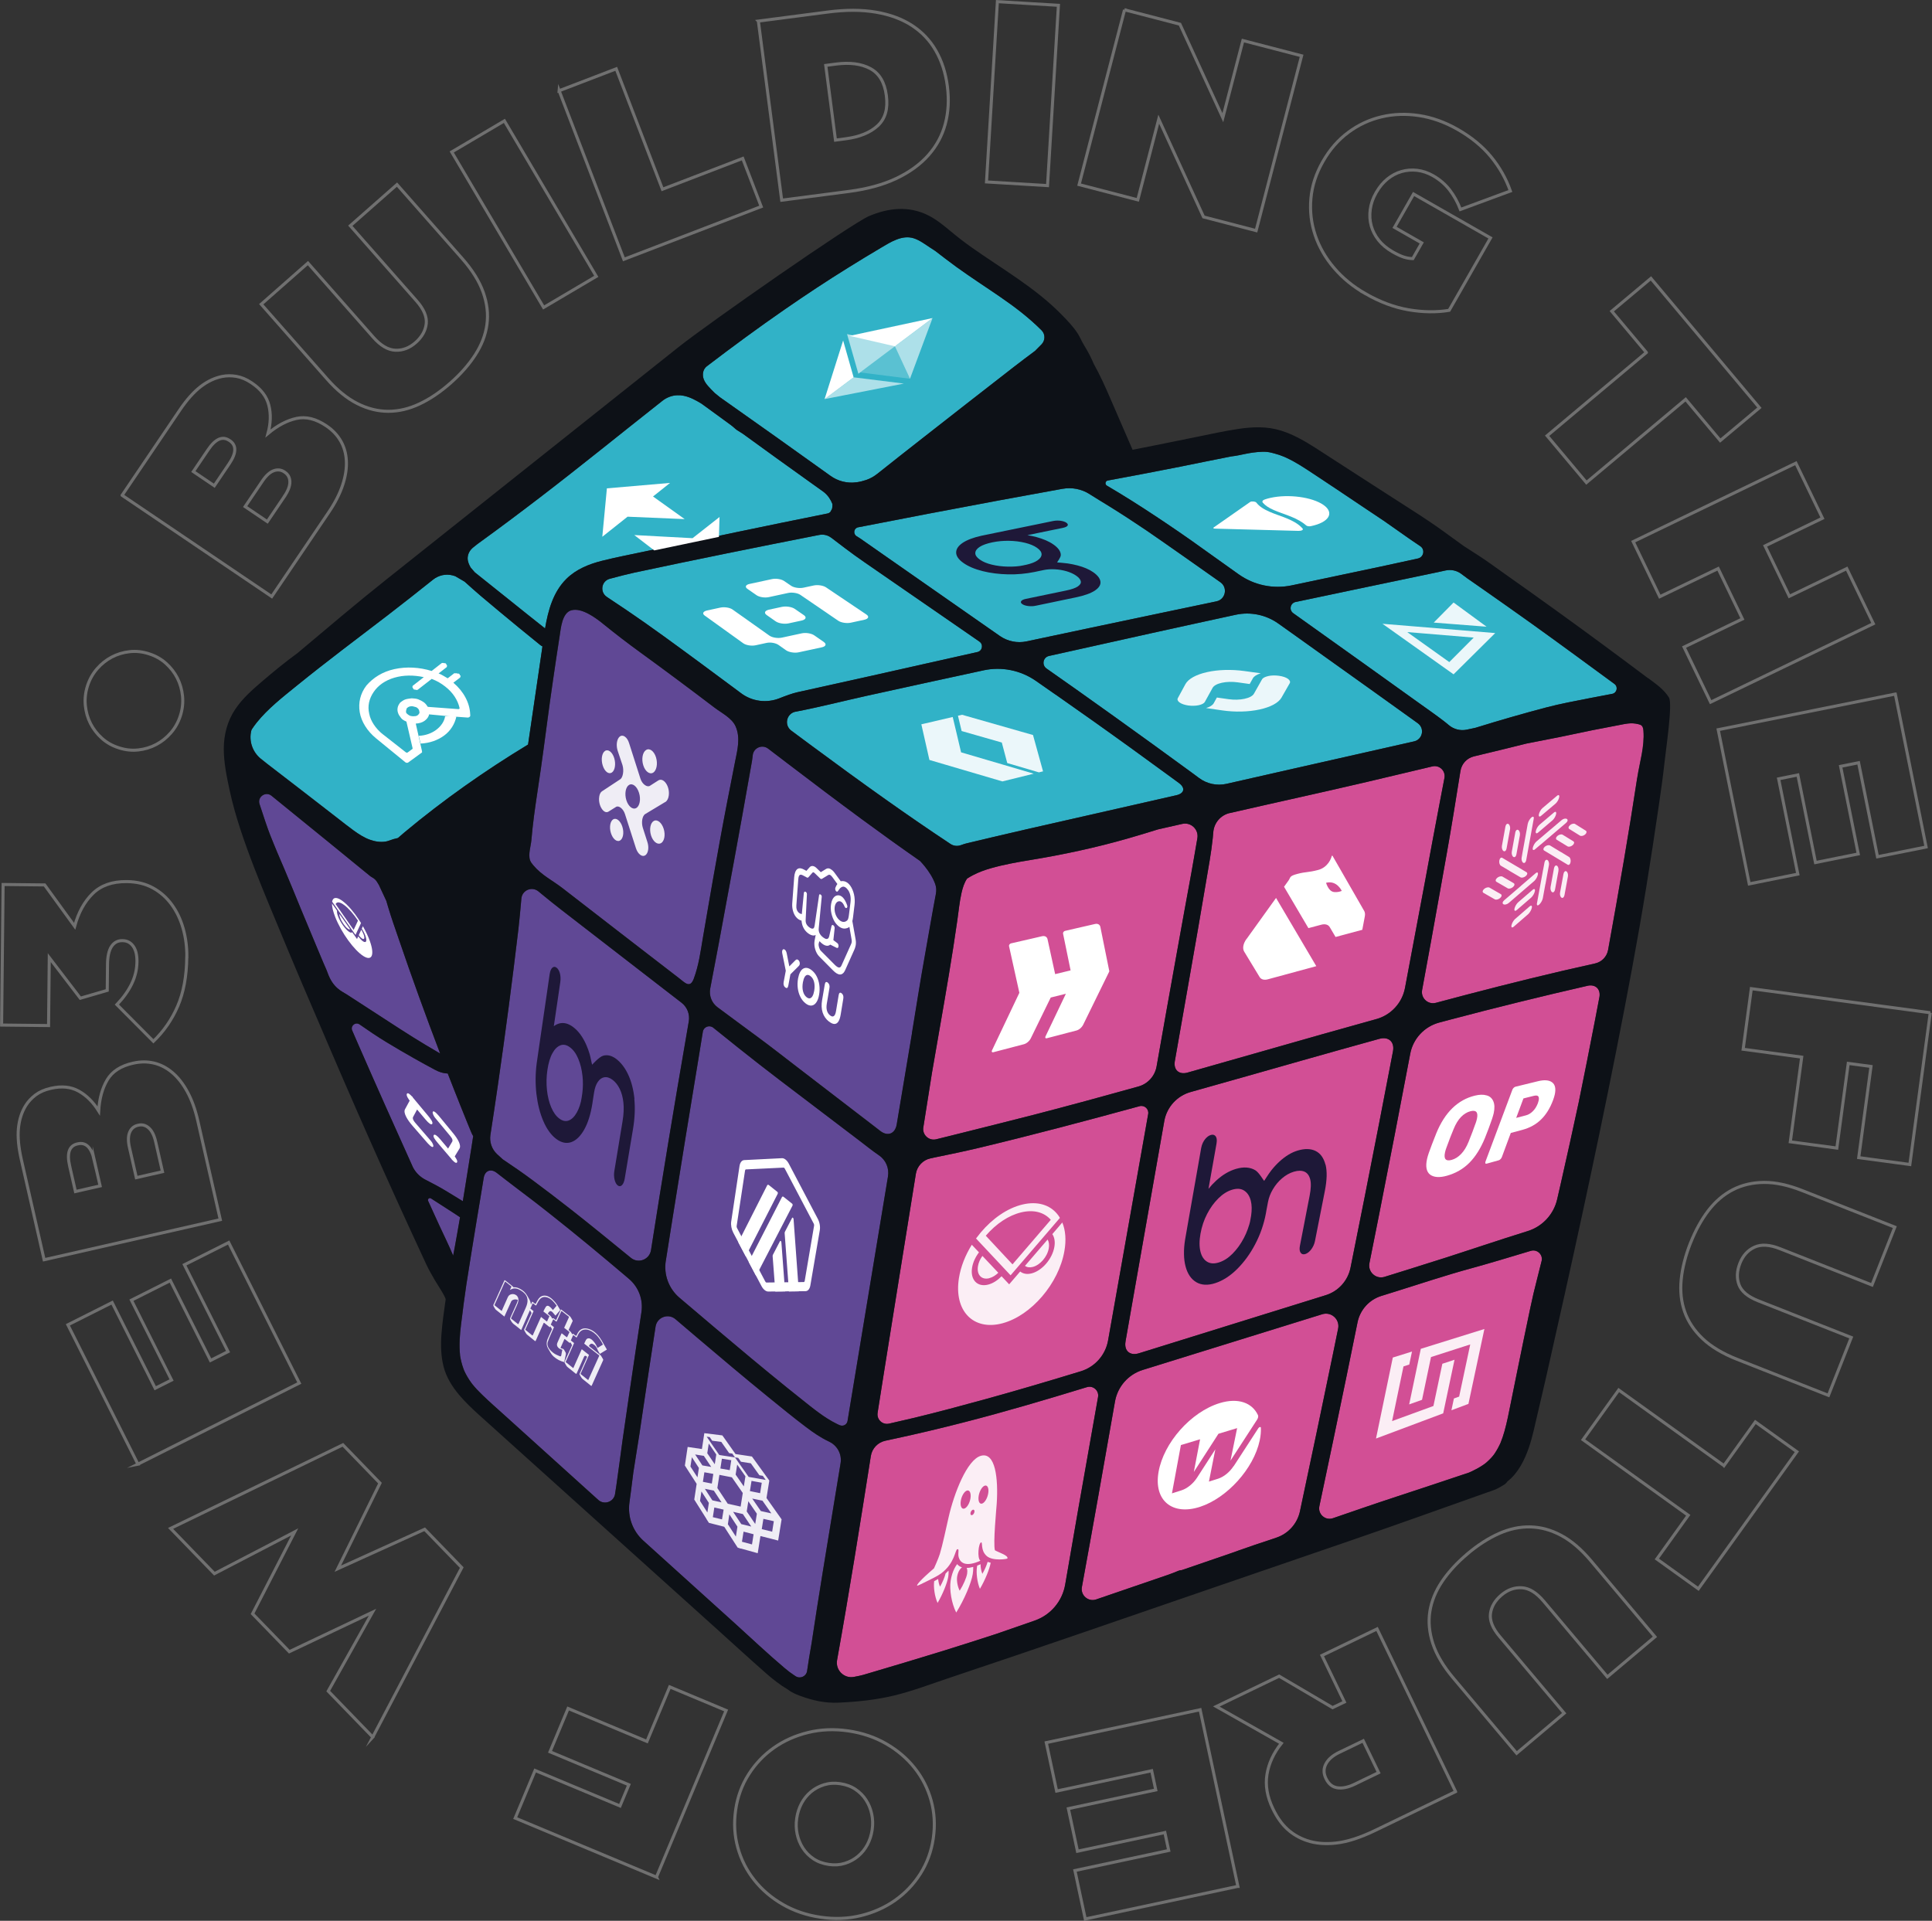 <?xml version="1.0" encoding="UTF-8"?>
<svg id="Capa_2" data-name="Capa 2" xmlns="http://www.w3.org/2000/svg" viewBox="0 0 567.89 564.65">
  <rect x="0" y="0" width="567.89" height="564.65" fill="#333333" stroke="none"/>
  <defs>
    <style>
      .cls-1 {
        opacity: .9;
      }

      .cls-2 {
        fill: rgba(255, 255, 255, .6);
      }

      .cls-3 {
        fill: none;
        stroke: #fff;
        stroke-miterlimit: 10;
        stroke-width: .9px;
      }

      .cls-4, .cls-5 {
        fill: #fff;
      }

      .cls-6 {
        opacity: .3;
      }

      .cls-5 {
        fill-rule: evenodd;
      }

      .cls-7 {
        fill: #1e1838;
      }

      .cls-8 {
        fill: #604895;
      }

      .cls-9 {
        fill: rgba(255, 255, 255, .2);
      }

      .cls-10 {
        fill: #0d1117;
      }

      .cls-11 {
        fill: #d24f95;
      }

      .cls-12 {
        fill: #31b2c7;
      }
    </style>
  </defs>
  <g id="Layer_1" data-name="Layer 1">
    <g>
      <g class="cls-6">
        <g>
          <path class="cls-3" d="M35.9,145.6l16.87-24.94c2.09-3.1,4.16-5.42,6.19-6.99,2.03-1.56,4.14-2.56,6.33-3,1.34-.27,2.75-.27,4.22-.02,1.48.26,2.97.89,4.47,1.91l.13.09c2.64,1.79,4.28,3.95,4.91,6.48.64,2.53.56,5.29-.24,8.28,2.8-2.34,5.6-3.81,8.39-4.41,2.79-.6,5.69.12,8.71,2.16l.13.09c1.76,1.19,3.14,2.65,4.14,4.38,1,1.73,1.55,3.68,1.66,5.86.11,2.18-.25,4.55-1.1,7.11-.84,2.56-2.21,5.24-4.11,8.04l-16.73,24.72-43.97-29.75ZM67.38,136.3c2.12-3.14,2.18-5.39.17-6.75l-.13-.08c-2.01-1.36-4.09-.45-6.24,2.73l-4.35,6.42,6.16,4.17,4.39-6.49ZM83.61,145.89c1.09-1.61,1.62-3.03,1.6-4.25-.03-1.22-.52-2.16-1.48-2.81l-.13-.09c-.96-.65-2.01-.77-3.14-.36-1.13.41-2.24,1.42-3.33,3.03l-5.08,7.51,6.53,4.42,5.04-7.44Z"/>
          <path class="cls-3" d="M132.42,112.6c-3,2.64-6.02,4.69-9.08,6.13-3.06,1.45-6.12,2.18-9.19,2.18-3.07,0-6.11-.75-9.12-2.28-3.01-1.52-5.98-3.93-8.88-7.23l-19.36-21.97,13.72-12.09,19.21,21.79c2.17,2.47,4.34,3.74,6.5,3.83,2.16.09,4.14-.67,5.95-2.26,1.84-1.63,2.88-3.47,3.12-5.53.23-2.06-.72-4.3-2.86-6.73l-19.46-22.08,13.72-12.09,19.11,21.68c3.01,3.41,5.09,6.74,6.23,9.98,1.15,3.24,1.51,6.38,1.1,9.44-.41,3.06-1.55,6.03-3.41,8.92-1.86,2.89-4.29,5.65-7.28,8.29Z"/>
          <path class="cls-3" d="M132.78,44.67l15.48-9.14,27.01,45.71-15.48,9.14-27.01-45.71Z"/>
          <path class="cls-3" d="M164.35,26.67l16.78-6.44,13.59,35.4,23.59-9.06,5.44,14.16-40.37,15.5-19.03-49.57Z"/>
          <path class="cls-3" d="M222.91,6.2l20.41-2.66c5.28-.69,9.99-.68,14.14.03,4.15.71,7.69,2.02,10.62,3.93,2.93,1.91,5.27,4.37,7,7.39,1.73,3.01,2.86,6.47,3.37,10.38l.02.15c.51,3.91.3,7.58-.62,11.02-.92,3.44-2.59,6.51-5,9.22-2.41,2.71-5.55,4.98-9.41,6.81-3.87,1.83-8.49,3.1-13.87,3.8l-19.8,2.58-6.86-52.65ZM248.56,40.8c4.11-.54,7.26-1.83,9.45-3.87,2.19-2.04,3.03-4.97,2.53-8.78l-.02-.15c-.5-3.81-2.06-6.42-4.7-7.84-2.64-1.42-6.01-1.86-10.13-1.32l-2.97.39,2.86,21.96,2.97-.39Z"/>
          <path class="cls-3" d="M293.17.48l17.94,1.08-3.2,53-17.94-1.08,3.2-53Z"/>
          <path class="cls-3" d="M330.54,2.88l16.28,4.23,12.62,27.49,5.9-22.68,17.25,4.48-13.36,51.39-15.46-4.02-13.17-28.73-6.16,23.71-17.25-4.48,13.36-51.39Z"/>
          <path class="cls-3" d="M401.41,86.36c-3.65-2.08-6.73-4.6-9.26-7.56-2.53-2.96-4.38-6.17-5.55-9.63-1.18-3.47-1.6-7.06-1.28-10.77.32-3.72,1.5-7.35,3.53-10.91l.08-.13c1.96-3.42,4.42-6.24,7.39-8.45,2.97-2.21,6.22-3.72,9.77-4.56,3.54-.83,7.22-.96,11.05-.37,3.82.58,7.58,1.93,11.27,4.03,4.05,2.31,7.33,5,9.85,8.07,2.52,3.07,4.42,6.43,5.7,10.07l-14.68,5.42c-.83-2.16-1.89-4.08-3.18-5.74-1.29-1.67-2.91-3.06-4.87-4.18-1.51-.86-3.07-1.39-4.67-1.58-1.6-.19-3.15-.06-4.63.37-1.49.43-2.86,1.16-4.12,2.19-1.26,1.03-2.35,2.33-3.25,3.91l-.08.13c-.93,1.62-1.5,3.28-1.72,4.95-.22,1.68-.12,3.28.31,4.81.43,1.52,1.17,2.94,2.22,4.24,1.06,1.3,2.41,2.42,4.05,3.36,1.33.76,2.45,1.28,3.35,1.56.9.28,1.76.42,2.59.43l2.63-4.61-8-4.57,5.6-9.81,22.61,12.91-12.16,21.29c-3.71.61-7.66.56-11.86-.15-4.19-.71-8.43-2.28-12.69-4.72Z"/>
          <path class="cls-3" d="M483.93,103.61l-10.17-12.12,11.51-9.65,31.89,38.02-11.51,9.65-10.17-12.12-29.17,24.47-11.55-13.77,29.17-24.47Z"/>
          <path class="cls-3" d="M527.88,136.15l7.81,16.19-16.87,8.14,7.14,14.81,16.87-8.14,7.81,16.19-47.82,23.07-7.81-16.19,17.15-8.27-7.14-14.81-17.15,8.27-7.81-16.19,47.82-23.07Z"/>
          <path class="cls-3" d="M557.11,204.03l9.04,44.96-14.28,2.87-5.56-27.64-5.28,1.06,5.18,25.75-12.57,2.53-5.18-25.75-5.65,1.14,5.64,28.01-14.28,2.87-9.12-45.33,52.05-10.47Z"/>
          <path class="cls-3" d="M567.38,297.71l-6,44.61-15.03-2.02,3.61-26.8-6.69-.9-3.35,24.89-13.68-1.84,3.35-24.89-17.21-2.32,2.4-17.81,52.62,7.08Z"/>
          <path class="cls-3" d="M496.89,365.44c1.47-3.72,3.23-6.91,5.29-9.6,2.06-2.68,4.46-4.72,7.19-6.12,2.73-1.4,5.78-2.11,9.16-2.13,3.38-.02,7.11.78,11.2,2.4l27.23,10.74-6.71,17.01-27.02-10.66c-3.06-1.21-5.57-1.36-7.53-.45-1.96.9-3.38,2.48-4.27,4.72-.9,2.29-.99,4.4-.26,6.34.73,1.94,2.6,3.5,5.61,4.69l27.38,10.8-6.71,17.01-26.88-10.61c-4.23-1.67-7.6-3.69-10.09-6.05-2.49-2.36-4.25-5-5.28-7.9-1.03-2.91-1.37-6.07-1.03-9.49.34-3.42,1.25-6.98,2.71-10.7Z"/>
          <path class="cls-3" d="M506.74,430.85l9.23-12.85,12.2,8.76-28.96,40.29-12.2-8.76,9.23-12.85-30.92-22.22,10.49-14.6,30.92,22.22Z"/>
          <path class="cls-3" d="M431.35,456.76c3.06-2.57,6.13-4.55,9.22-5.93,3.09-1.38,6.17-2.04,9.23-1.97,3.06.06,6.09.89,9.07,2.48,2.98,1.59,5.89,4.07,8.72,7.43l18.86,22.39-13.98,11.78-18.71-22.22c-2.12-2.51-4.25-3.84-6.41-3.97-2.16-.14-4.15.57-6,2.12-1.88,1.58-2.96,3.4-3.24,5.45-.28,2.05.62,4.32,2.71,6.79l18.96,22.51-13.98,11.78-18.61-22.1c-2.93-3.48-4.93-6.85-6.01-10.11-1.07-3.26-1.37-6.42-.89-9.46.48-3.05,1.68-5.99,3.6-8.84,1.92-2.84,4.41-5.55,7.47-8.12Z"/>
          <path class="cls-3" d="M427.85,526.68l-23.66,11.42c-4.33,2.09-8.13,3.32-11.4,3.69-3.26.37-6.15.12-8.67-.74-2.18-.75-4.08-1.85-5.69-3.32-1.62-1.47-3.02-3.43-4.21-5.89l-.07-.14c-1.69-3.51-2.27-6.88-1.73-10.12.54-3.24,1.95-6.27,4.22-9.11l-19.12-10.82,18.47-8.91,15.72,9.25.14-.07,3.32-1.6-6.59-13.66,16.19-7.81,23.08,47.82ZM393.7,515.11c-1.94.93-3.26,2.08-3.97,3.43s-.72,2.76-.01,4.22l.07.14c.75,1.55,1.86,2.43,3.33,2.65,1.47.22,3.15-.13,5.04-1.04l7.06-3.41-4.52-9.36-6.99,3.37Z"/>
          <path class="cls-3" d="M363.84,554.53l-44.84,9.58-3.04-14.24,27.57-5.89-1.13-5.27-25.69,5.49-2.68-12.53,25.69-5.49-1.2-5.64-27.94,5.97-3.04-14.24,45.22-9.66,11.1,51.92Z"/>
          <path class="cls-3" d="M249.37,508.83c4.1.6,7.81,1.86,11.13,3.78,3.32,1.92,6.1,4.29,8.35,7.13,2.25,2.83,3.87,6.02,4.85,9.56.98,3.54,1.19,7.21.64,11.02l-.02.15c-.56,3.8-1.83,7.26-3.81,10.37-1.98,3.11-4.46,5.71-7.43,7.8-2.97,2.09-6.34,3.59-10.09,4.5-3.75.91-7.69,1.06-11.79.46-4.1-.6-7.81-1.86-11.13-3.78-3.32-1.92-6.1-4.29-8.35-7.13-2.25-2.83-3.87-6.02-4.85-9.56-.98-3.54-1.19-7.22-.64-11.02l.02-.15c.56-3.8,1.83-7.26,3.81-10.37,1.98-3.11,4.46-5.71,7.43-7.8,2.97-2.09,6.34-3.59,10.09-4.5,3.76-.91,7.69-1.06,11.79-.46ZM246.94,524.34c-1.67-.25-3.24-.14-4.7.31-1.46.45-2.75,1.14-3.88,2.08-1.12.93-2.04,2.06-2.75,3.39-.71,1.33-1.18,2.77-1.41,4.32l-.02.15c-.23,1.55-.18,3.08.14,4.58.32,1.5.89,2.88,1.69,4.12.8,1.24,1.84,2.29,3.11,3.14,1.27.85,2.77,1.4,4.49,1.65,1.67.25,3.24.14,4.7-.31,1.46-.45,2.76-1.14,3.88-2.08,1.12-.94,2.04-2.07,2.75-3.39.71-1.33,1.18-2.77,1.41-4.32l.02-.15c.23-1.55.18-3.08-.14-4.58-.32-1.5-.88-2.88-1.69-4.12-.8-1.24-1.84-2.29-3.11-3.14-1.27-.85-2.77-1.4-4.49-1.65Z"/>
          <path class="cls-3" d="M192.97,551.82l-41.53-17.36,5.85-14,24.95,10.43,2.6-6.23-23.17-9.69,5.32-12.74,23.17,9.69,6.7-16.03,16.58,6.93-20.48,48.98Z"/>
          <path class="cls-3" d="M109.57,510.65l-13.09-13.52,13.01-23.19-24.45,11.6-10.8-11.14,12.38-24.07-23.6,12.27-12.88-13.3,50.65-24.57,10.9,11.26-12.39,25.15,25.53-11.58,10.9,11.26-26.17,49.84Z"/>
          <path class="cls-3" d="M40.54,430.42l-20.59-40.97,13.01-6.54,12.66,25.19,4.81-2.42-11.8-23.47,11.45-5.76,11.8,23.47,5.15-2.59-12.83-25.53,13.01-6.54,20.76,41.32-47.44,23.84Z"/>
          <path class="cls-3" d="M12.97,370.32l-6.68-29.36c-.83-3.64-1.12-6.74-.87-9.29.25-2.55.96-4.77,2.14-6.67.72-1.16,1.68-2.19,2.87-3.1,1.2-.9,2.68-1.56,4.46-1.96l.15-.03c3.11-.71,5.8-.43,8.09.84,2.29,1.27,4.24,3.21,5.88,5.83.21-3.64,1.05-6.69,2.51-9.14s3.97-4.08,7.52-4.88l.15-.03c2.07-.47,4.08-.48,6.02-.03,1.94.45,3.75,1.38,5.42,2.79,1.67,1.41,3.15,3.29,4.44,5.66,1.29,2.36,2.31,5.19,3.06,8.49l6.62,29.1-51.77,11.78ZM27.69,340.98c-.84-3.69-2.44-5.27-4.81-4.73l-.15.03c-2.37.54-3.12,2.68-2.27,6.43l1.72,7.56,7.25-1.65-1.74-7.64ZM45.77,335.68c-.43-1.9-1.1-3.25-2.02-4.07-.91-.82-1.93-1.1-3.07-.84l-.15.03c-1.13.26-1.94.94-2.41,2.05-.47,1.11-.5,2.61-.06,4.5l2.01,8.84,7.69-1.75-1.99-8.76Z"/>
          <path class="cls-3" d="M54.9,281.4c-.06,5.58-.94,10.36-2.65,14.34-1.71,3.98-4.1,7.43-7.16,10.37l-10.73-10.79c1.89-1.98,3.34-4.01,4.35-6.1,1.01-2.09,1.52-4.26,1.55-6.51.02-2-.35-3.52-1.13-4.58-.77-1.06-1.79-1.59-3.06-1.61h-.15c-1.31-.02-2.36.55-3.13,1.69s-1.17,2.92-1.19,5.33l-.08,7.6-7.91,2.3-9.13-11.93-.21,19.97-13.8-.15.44-41.32,12.21.13,8.82,12.15c1.1-4.03,2.87-7.24,5.3-9.62,2.43-2.38,5.74-3.55,9.94-3.51h.15c2.88.03,5.42.65,7.6,1.85,2.19,1.2,4.03,2.82,5.52,4.86,1.5,2.04,2.62,4.39,3.38,7.06.76,2.67,1.12,5.49,1.09,8.46Z"/>
          <path class="cls-3" d="M53.02,210.4c-.61,1.9-1.55,3.58-2.81,5.03-1.26,1.45-2.71,2.6-4.33,3.45-1.63.85-3.38,1.38-5.25,1.58-1.87.21-3.75,0-5.62-.6l-.14-.05c-1.88-.6-3.52-1.53-4.92-2.79-1.4-1.26-2.52-2.7-3.35-4.34-.83-1.64-1.33-3.41-1.52-5.33-.18-1.91.03-3.82.64-5.72.61-1.9,1.55-3.58,2.81-5.03,1.26-1.45,2.71-2.6,4.33-3.45,1.63-.85,3.38-1.38,5.25-1.58,1.87-.21,3.75,0,5.62.6l.14.05c1.88.6,3.52,1.53,4.92,2.79,1.4,1.26,2.52,2.7,3.35,4.34.83,1.64,1.33,3.41,1.52,5.33.18,1.91-.03,3.82-.64,5.72Z"/>
        </g>
      </g>
      <g>
        <g>
          <g>
            <path class="cls-11" d="M261.33,418.5c2.52-.57,5.64-1.29,7.51-1.74,6.91-1.67,13.77-3.52,20.62-5.4,9.45-2.6,18.85-5.39,28.22-8.25,4.16-1.27,7.26-4.77,8.02-9.05,3.93-22.19,7.86-44.38,11.79-66.57.26-1.47-1.1-2.7-2.53-2.31-15.71,4.3-31.45,8.48-47.29,12.27-4.3,1.03-8.63,1.93-12.97,2.81-.39.08-.78.16-1.18.25-2.24.49-3.96,2.3-4.32,4.56-3.11,19.37-6.24,38.74-9.33,58.12-.65,4.05-1.29,8.11-1.92,12.16-.31,1.94,1.45,3.58,3.37,3.15Z"/>
            <path class="cls-11" d="M334.77,397.82c12.42-3.86,24.84-7.73,37.26-11.59,5.89-1.83,11.77-3.66,17.66-5.49,3.72-1.16,6.51-4.25,7.28-8.07,1.41-7,2.82-14.01,4.2-21.02,2.81-14.19,5.57-28.38,8.28-42.59.53-2.78-1.27-4.44-3.99-3.68-7.53,2.08-15.05,4.19-22.57,6.32-10.96,3.11-21.92,6.24-32.89,9.31-4.02,1.13-7.04,4.45-7.77,8.56-3.03,17.21-6.06,34.43-9.09,51.64-.77,4.38-1.54,8.76-2.31,13.15-.48,2.72,1.29,4.28,3.93,3.46Z"/>
            <path class="cls-11" d="M418.91,258.85c1.45-7.77,2.85-15.56,4.36-23.32.44-2.28.87-4.56,1.31-6.84.4-2.09-1.48-3.89-3.55-3.4-6.38,1.53-12.76,3.04-19.14,4.54-13.43,3.15-26.92,6.07-40.37,9.16h-.05c-2.68.63-4.63,2.92-4.84,5.66-.04.56-.09,1.13-.15,1.69-.46,4.49-1.32,8.93-2.06,13.38-1.48,8.91-3.05,17.8-4.61,26.7-1.49,8.5-2.99,17-4.48,25.51-.45,2.56,1.23,4.08,3.73,3.37,13.09-3.73,26.17-7.47,39.26-11.18,5.41-1.53,10.82-3.05,16.23-4.55,4.32-1.2,7.59-4.74,8.43-9.15,1.99-10.52,3.97-21.05,5.93-31.58Z"/>
            <path class="cls-11" d="M275.2,334.91c2.5-.62,5.46-1.35,7.28-1.81,7.09-1.8,14.19-3.53,21.27-5.36,10.33-2.67,20.62-5.47,30.89-8.35,2.76-.77,4.83-3.06,5.33-5.88,1.95-11.05,3.9-22.1,5.9-33.15,1.44-7.93,2.84-15.86,4.32-23.78.4-2.13,1.16-6.56,1.77-10.17.44-2.59-1.89-4.8-4.45-4.21-2.37.54-4.73,1.08-7.1,1.61-.02,0-.05.01-.07.02-2.9.91-5.81,1.79-8.74,2.63-9.4,2.7-19.03,4.77-28.68,6.35-3.91.64-7.79,1.33-11.6,2.41-1.83.52-3.62,1.17-5.32,2.05-.59.31-1.17.65-1.73,1.01-.84,1.22-1.3,2.75-1.62,4.13-.6,2.62-.85,5.34-1.23,8-1.53,10.79-3.4,21.54-5.27,32.27-.73,4.23-1.47,8.45-2.2,12.68-.84,5.35-1.69,10.7-2.54,16.05-.35,2.19,1.65,4.03,3.8,3.49Z"/>
            <path class="cls-11" d="M449.96,367.71c-4.98,1.51-12.91,3.89-17.52,5.14-7.76,2.11-15.41,4.69-23.09,7.08-1.1.34-2.21.68-3.31,1.03-3.58,1.11-6.27,4.09-7.02,7.77-1.06,5.21-2.12,10.43-3.19,15.64-2.63,12.81-5.31,25.62-8.03,38.41-.49,2.33,1.74,4.31,3.99,3.53,2.97-1.02,5.94-2.04,8.9-3.06,6.51-2.24,13.07-4.34,19.6-6.52,3.3-1.1,6.59-2.2,9.89-3.3.49-.16.99-.33,1.48-.49,0,0,.02,0,.03-.01.44-.18.11-.05.02,0,.3-.13.59-.26.88-.4.55-.26,1.09-.53,1.62-.82.62-.34,1.22-.71,1.81-1.11.2-.14.41-.29.6-.44.04-.03.07-.06.09-.08.13-.12.27-.23.4-.34.5-.44.98-.91,1.42-1.42.15-.17.3-.35.44-.53.05-.06.12-.16.15-.2.1-.14.2-.28.29-.42.34-.52.66-1.05.95-1.6.15-.27.29-.55.42-.83.07-.16.14-.32.22-.47.01-.02.03-.07.05-.11.47-1.13.85-2.3,1.18-3.47.74-2.62,1.24-5.3,1.78-7.97.63-3.13,1.27-6.25,1.9-9.38,1.26-6.25,2.56-12.49,3.87-18.74.6-2.87,1.27-5.74,2.01-8.58.46-1.75.87-3.51,1.32-5.26.5-1.9-1.29-3.61-3.17-3.04Z"/>
            <path class="cls-11" d="M322.76,410.68c.33-1.88-1.44-3.46-3.27-2.9-11.88,3.63-23.8,7.17-35.84,10.26-6.95,1.79-13.93,3.45-20.95,4.96-.81.17-1.63.35-2.45.53-2.22.48-3.93,2.26-4.28,4.51-3.15,20.02-6.34,40.04-9.92,59.98-.53,2.93,2.04,5.49,4.96,4.94,1.15-.22,2.17-.43,2.71-.59,7.95-2.35,15.91-4.71,23.83-7.17,5.07-1.58,10.13-3.19,15.18-4.84,3.79-1.32,7.58-2.63,11.37-3.94,4.72-1.63,8.16-5.7,9-10.61,2.5-14.69,5.1-29.37,7.7-44.04.65-3.69,1.31-7.39,1.96-11.08Z"/>
            <path class="cls-11" d="M482.5,213.27c-.25-.21-.57-.3-.88-.38-2.25-.58-3.86-.09-6.14.33-2.44.45-4.88.92-7.31,1.41-4.3.86-8.58,1.84-12.89,2.65-2.23.42-4.45.86-6.67,1.31-2.09.53-4.19,1.05-6.29,1.56-3.03.74-6.07,1.47-9.1,2.2-2.05.49-3.6,2.17-3.94,4.25-.03.16-.05.31-.08.47-.64,3.99-1.28,7.98-1.93,11.97-1.28,7.89-2.72,15.76-4.12,23.63-1.68,9.46-3.4,18.92-5.15,28.37-.44,2.36,1.73,4.38,4.06,3.75,2.93-.79,5.85-1.56,8.78-2.33,12.61-3.29,25.26-6.44,37.99-9.24,1.96-.43,3.48-1.99,3.84-3.97,1.61-8.84,3.17-17.7,4.68-26.56,1.36-7.98,2.65-15.98,3.87-23.99.71-4.64,2.2-9.2,1.83-13.89-.04-.57-.13-1.19-.57-1.55Z"/>
            <path class="cls-11" d="M466.59,289.79c-13.58,3.11-27.11,6.45-40.58,10.01-.99.26-1.97.52-2.96.79-4.38,1.17-7.7,4.74-8.54,9.19l-.05.28c-2.98,15.7-6.01,31.39-9.11,47.07-.93,4.73-1.88,9.46-2.83,14.19-.52,2.6,1.93,4.81,4.46,4.02,2.45-.76,4.9-1.52,7.35-2.29,7.33-2.28,14.65-4.62,21.93-7.05,3.73-1.24,8.76-2.84,12.82-4.12,4.32-1.36,7.6-4.9,8.62-9.32.35-1.53.7-3.05,1.05-4.58,1.82-7.99,3.59-15.99,5.3-24,1.65-8.11,3.26-16.22,4.83-24.34.41-2.16.82-4.31,1.23-6.47.45-2.41-1.14-3.94-3.53-3.4Z"/>
            <path class="cls-11" d="M393.33,390.57c.55-2.72-2.01-5.04-4.67-4.22-7.18,2.23-14.35,4.45-21.53,6.68-10.41,3.23-20.81,6.47-31.21,9.69-4.25,1.32-7.41,4.9-8.18,9.28-3.19,18.2-6.4,36.39-9.73,54.56-.44,2.42,1.88,4.43,4.21,3.63.02,0,.04-.01.05-.02,7.1-2.43,14.2-4.86,21.3-7.3.59-.22,1.19-.45,1.78-.67.49-.19,1-.45,1.51-.57.17-.04.34-.06.51-.06,4.75-1.63,9.5-3.26,14.25-4.89.22-.08.45-.15.67-.23.67-.24,1.33-.48,2-.72,2.98-1.07,5.99-2.07,9.01-3.06l1.96-.67c3.48-1.2,6.08-4.13,6.85-7.73v-.06c3.29-15.4,6.53-30.81,9.71-46.24.51-2.46,1.01-4.92,1.51-7.39Z"/>
          </g>
          <path class="cls-12" d="M252.24,155.01c-1.25.24-1.57,1.87-.52,2.58.24.17.9.55,1.14.72l6.71,4.69c3.83,2.68,7.66,5.36,11.5,8.03,7.59,5.31,15.18,10.62,22.79,15.91l.04.03c2.28,1.58,5.11,2.16,7.83,1.58,8.68-1.84,28.51-6.05,39.53-8.35,5.44-1.14,10.88-2.28,16.31-3.42,2.66-.56,3.38-4.01,1.17-5.6-.02-.01-.04-.03-.06-.04-1.79-1.29-17.99-12.69-21.62-15.15-3.63-2.46-7.29-4.85-11.02-7.16-1.84-1.14-3.71-2.25-5.54-3.42l-.23-.15c-2.36-1.5-5.2-2.06-7.96-1.56-6.29,1.14-12.58,2.29-18.87,3.45-13.75,2.55-27.48,5.19-41.21,7.87Z"/>
          <path class="cls-12" d="M325.36,142.76h.02c4.82,2.84,9.53,5.82,14.19,8.91,2.35,1.55,4.68,3.13,7,4.72,1.16.8,2.32,1.6,3.47,2.41.59.42,10.15,7.24,11.59,8.27.67.48,1.53,1.09,2.47,1.76,4.52,3.22,10.19,4.4,15.62,3.25,1.42-.3,2.84-.6,4.27-.9,7.15-1.52,14.31-3.03,21.46-4.53,3.77-.79,7.55-1.66,11.33-2.46,1.72-.37,2.18-2.63.72-3.62-.02-.01-.03-.02-.05-.03-.79-.53-2.15-1.44-2.93-1.99-2.58-1.82-5.16-3.64-7.75-5.44-1.66-1.11-3.31-2.22-4.97-3.32-5.81-3.88-11.59-7.8-17.43-11.62-1.36-.88-2.72-1.75-4.14-2.53-.71-.39-1.42-.75-2.15-1.09-.17-.08-.35-.16-.52-.23-.06-.02-.1-.04-.13-.06-.45-.19-.92-.36-1.38-.52-.46-.16-.93-.3-1.41-.42l-.8-.21c-.92-.24-1.88-.34-2.83-.3-4.14.18-5.89,1.01-9.1,1.37-1.04.17-13.17,2.65-14.96,3.01-7.09,1.41-14.2,2.76-21.3,4.07-.75.14-.92,1.13-.27,1.52Z"/>
          <path class="cls-12" d="M380.82,176.96c-1.57.33-2,2.37-.69,3.3,7.08,5.04,14.15,10.09,21.22,15.14,5.21,3.72,10.42,7.45,15.62,11.19,2.42,1.74,4.88,3.43,7.25,5.25.55.42,1.08.85,1.6,1.29,1.47,1.26,3.45,1.77,5.34,1.36.85-.18,1.71-.37,2.56-.55,6.89-2.14,13.82-4.14,20.8-5.98,4.23-1.11,8.57-1.9,12.86-2.75,2.15-.42,4.3-.83,6.46-1.23h.03c1.41-.26,1.82-2.07.67-2.92-5.58-4.1-17.5-12.85-24.31-17.71-4.58-3.27-9.19-6.53-13.8-9.75-1.2-.84-2.4-1.68-3.6-2.51-.55-.39-1.12-.76-1.67-1.16-.82-.64-1-.78-.54-.41-.09-.07-.18-.14-.27-.2-.28-.2-.54-.41-.82-.61,0,0-.01-.01-.02-.02-1.33-.99-3.02-1.34-4.64-.98-.63.14-1.26.28-1.89.41-14.05,2.93-28.09,5.87-42.13,8.83h-.04Z"/>
          <path class="cls-12" d="M360.53,230.42c6.55-1.49,13.1-2.98,19.65-4.46,9.32-2.12,26.25-5.94,35.48-8.02,2.5-.56,3.17-3.81,1.1-5.32-.64-.46-1.21-.88-1.61-1.16-3.76-2.7-7.51-5.39-11.27-8.08-7.55-5.41-15.11-10.8-22.68-16.2-1.82-1.3-3.63-2.59-5.45-3.88-3.63-2.58-8.17-3.52-12.53-2.58-8.15,1.76-16.29,3.54-24.43,5.34-10.15,2.25-20.3,4.51-30.45,6.77-1.75.39-2.2,2.67-.73,3.69,2.99,2.09,5.97,4.18,8.94,6.29,7.48,5.3,14.92,10.64,22.35,16.01,3.75,2.71,7.48,5.43,11.21,8.16.62.45,1.48,1.09,2.35,1.74,2.31,1.72,5.26,2.34,8.07,1.7Z"/>
          <path class="cls-12" d="M287.91,188.62s-.02-.01-.03-.02c-7.5-5.21-15.03-10.38-22.55-15.57-3.74-2.58-7.48-5.17-11.22-7.75-1.9-1.31-3.76-2.64-5.59-4.03-.92-.7-1.83-1.39-2.75-2.09-.48-.36-.95-.72-1.43-1.08h-.02c-1-.77-2.28-1.06-3.51-.82-.28.05-.55.11-.83.16-17.88,3.52-35.73,7.12-53.55,10.93-1.78.38-4.59,1.1-7.2,1.8-2.46.66-2.98,3.91-.86,5.32l.05.04c1.88,1.24,3.75,2.5,5.62,3.76,3.74,2.52,7.41,5.13,11.07,7.77,7.31,5.29,14.55,10.67,21.79,16.05.32.24.64.48.96.72,3.24,2.41,7.49,2.96,11.24,1.47,1.92-.76,3.89-1.47,5.19-1.76,7.14-1.59,14.28-3.16,21.42-4.75,10.54-2.34,21.06-4.75,31.6-7.09,1.44-.32,1.82-2.2.6-3.05Z"/>
          <path class="cls-12" d="M289.08,197.06c-9.57,2.07-25.11,5.44-34.35,7.49-6.93,1.54-13.83,3.31-20.8,4.64h-.07c-2.66.52-3.45,3.95-1.27,5.57,2,1.49,4,2.98,6.01,4.46,7.25,5.37,14.53,10.68,21.89,15.89,6.23,4.42,12.53,8.75,18.9,12.97.93.62,2.1.74,3.14.33h.03c.54-.22,1.09-.4,1.66-.53,2.61-.62,5.23-1.24,7.84-1.86,3.25-.77,6.5-1.53,9.76-2.27,13.03-2.96,26.07-5.92,39.1-8.88,1.63-.37,3.25-.74,4.88-1.11,2.36-.54,2.7-2.15.75-3.59-1.06-.78-2.12-1.56-3.18-2.33-3.66-2.68-7.33-5.35-11.01-8.01-7.32-5.29-14.7-10.51-22.1-15.69-1.91-1.34-3.82-2.67-5.73-4-4.49-3.13-10.08-4.25-15.43-3.1Z"/>
          <path class="cls-12" d="M210.09,115.53c.42.34,1.09.89,1.51,1.23,10.89,7.66,21.73,15.38,32.55,23.14,2.2,1.57,4.91,2.25,7.59,1.88h.06c.96-.14,1.91-.38,2.84-.69,1.19-.4,2.29-1.04,3.28-1.83,8.7-6.92,17.48-13.74,26.23-20.6,4.62-3.62,9.25-7.22,13.89-10.81,2.05-1.58,4.12-3.14,6.2-4.69.62-.65,1.28-1.28,1.9-1.92,0,0,.01-.01.02-.02,1.12-1.15,1.14-2.99,0-4.12-1.88-1.88-3.89-3.63-5.97-5.29-3.94-3.12-8.44-6.06-12.71-8.94-2.12-1.43-4.24-2.88-6.32-4.38-2.11-1.52-4.48-3.37-6.24-4.72-.5-.32-.99-.65-1.49-.97-1.53-.99-3.08-2.18-4.83-2.75-3.4-1.09-6.85,1.14-9.67,2.8-3.2,1.89-6.37,3.83-9.53,5.79-6.36,3.94-12.6,8.08-18.75,12.33-7.77,5.38-15.37,10.98-22.88,16.7-.51.39-.88.95-1.04,1.57h0c-.41,1.6.32,2.98,1.34,4.17.64.73,1.32,1.43,2.02,2.11Z"/>
          <path class="cls-12" d="M138.35,166.83c.34.39.87,1.02,1.22,1.41,6.91,5.47,13.74,11.04,20.66,16.5.91-5.38,2.39-10.75,6.29-14.59,2.84-2.8,6.62-4.34,10.43-5.29,4.26-1.07,8.6-1.89,12.9-2.81,17.78-3.78,35.57-7.53,53.4-11.1.31-.06.59-.21.82-.42h0c.17-.31.33-.59.5-.9.08-.36.12-.65.13-.91,0-.19,0-.37,0-.55-.25-.65-.58-1.27-.97-1.85-.49-.72-1.11-1.35-1.82-1.86-1.24-.88-2.47-1.77-3.71-2.65-6.62-4.73-13.23-9.47-19.8-14.27-.35-.22-.93-.59-1.28-.81h0c-.62-.34-1.11-.79-1.63-1.26-.18-.15-.48-.39-.67-.53-2.18-1.59-4.36-3.18-6.54-4.77-.71-.52-1.42-1.02-2.13-1.54-1.6-.97-3.27-1.89-5.12-2.27-.65-.14-1.32-.18-1.98-.16-1.59.06-3.12.67-4.37,1.66,0,0,0,0-.01.01-11.93,9.4-23.72,18.99-35.77,28.23-5.95,4.56-11.95,9.06-18.02,13.45-.16.12-.33.24-.5.36-.43.34-.86.69-1.29,1.03-.86.69-1.48,1.68-1.59,2.79-.01.12-.02.25-.02.37,0,.99.4,1.89.88,2.73h0Z"/>
          <path class="cls-12" d="M78.08,224.17c7.03,5.39,14.04,10.82,21.04,16.25,1.61,1.25,3.19,2.52,4.84,3.71,1.48,1.07,3.06,2.11,4.8,2.72,1.46.52,3.06.78,4.6.53.8-.13,1.49-.48,2.25-.7.45-.13.9-.24,1.36-.34.65-.58,1.31-1.15,1.98-1.71,11.39-9.5,23.53-18.04,36.21-25.73.02-.01.04-.02.06-.03,1.34-9.16,2.69-18.32,4.03-27.47.07-.46.13-.93.2-1.4-.23-.11-.45-.24-.65-.4-2.15-1.74-4.29-3.48-6.42-5.23-3.72-3.05-7.41-6.13-11.09-9.23-1.6-1.35-3.16-2.77-4.72-4.17-.93-.54-1.83-1.07-2.76-1.61-.27-.09-.54-.17-.81-.24-2-.52-4.12-.01-5.73,1.28-4.4,3.52-8.82,7.01-13.29,10.44-9.01,6.91-17.99,13.61-26.81,20.77-4.06,3.3-8.42,6.68-11.71,10.79-.49.61-.96,1.28-1.42,1.96-.02.04-.04.08-.06.12-.03.05-.07.18-.11.29,0,0,0,0,0,0-.74,3.02.34,6.2,2.72,8.19.5.42,1.01.82,1.5,1.19Z"/>
          <path class="cls-8" d="M125.29,307.3c1.36.82,2.72,1.62,4.09,2.42,0,0,0,0,0,0-4.24-11.13-8.3-22.32-12.14-33.59-1.1-3.22-2.24-6.43-3.21-9.68-.16-.53-.31-1.05-.46-1.58-.61-1.3-1.58-3.38-2.18-4.68-.18-.28-.33-.57-.49-.81-.04-.06-.07-.11-.11-.17-.34-.55-.83-.97-1.4-1.28-.26-.14-.5-.3-.71-.48-2.28-1.91-19.67-16.03-28.86-23.5-1.72-1.4-4.21.3-3.53,2.42,1.11,3.45,2.38,7.21,3.1,9.05.71,1.79,1.44,3.56,2.18,5.34,0,.02.01.04.02.05.02.04.04.09.07.15.09.22.19.44.28.66.19.44.38.88.56,1.32.36.83.71,1.66,1.07,2.49,1.69,3.93,3.27,7.91,4.91,11.86,1.53,3.68,3.06,7.36,4.6,11.04.39.92.77,1.84,1.16,2.76.19.46.39.92.58,1.38.1.23.19.46.29.69.01.03.03.07.05.12.38.89.81,1.76,1.13,2.68,1.6,4.58,4.24,5.5,5.71,6.45,5.13,3.34,10.26,6.67,15.4,9.99,2.61,1.68,5.24,3.32,7.9,4.93Z"/>
          <path class="cls-8" d="M133.51,351.57c.84.51,1.68,1.03,2.52,1.55.17-1.05.35-2.11.52-3.16.68-4.17,1.35-8.34,2-12.51.18-1.15.35-2.3.53-3.45-.22-.39-.43-.8-.62-1.25-.35-.84-.69-1.69-1.04-2.53-.72-1.77-1.43-3.54-2.14-5.31-1.24-3.1-2.47-6.21-3.68-9.33-1.01-.03-1.89-.26-2.82-.64-.31-.13-.62-.28-.92-.44-2.08-1.11-4.14-2.24-6.19-3.4-2.7-1.52-5.38-3.09-8.03-4.7-2.66-1.61-5.22-3.34-7.77-5.12-.06-.04-.12-.08-.17-.12-1.21-.85-2.77.42-2.18,1.78.67,1.55,1.35,3.1,2.02,4.64,5.13,11.75,10.38,23.46,15.64,35.15v.03c.79,1.74,2.15,3.15,3.84,4.03,1.02.53,2.03,1.06,3.04,1.59,1.86.98,3.64,2.09,5.44,3.19Z"/>
          <path class="cls-8" d="M133.93,356.97c-.83-.54-1.66-1.08-2.49-1.61-1.07-.69-3.23-2.08-4.75-3.06-.49-.31-1.08.2-.84.73,1.1,2.41,2.2,4.82,3.3,7.23,1.35,2.95,2.83,5.87,4.06,8.87.48-2.29,1.76-9.81,2.03-11.28-.44-.28-.87-.59-1.3-.87Z"/>
          <g>
            <path class="cls-8" d="M199.74,381.51l.05.04c3.52,2.99,7.05,5.98,10.57,8.96,7,5.91,14.02,11.79,21.15,17.55,1.78,1.44,3.57,2.87,5.37,4.29.88.7,1.75,1.41,2.65,2.08.15.11.34.26.4.3.21.16.41.31.62.46.42.31.84.61,1.27.91.88.61,1.79,1.19,2.73,1.72.48.27.96.53,1.46.77.23.11.46.21.69.32.02,0,.03.01.04.02.06.02.12.04.17.06h.02c.97.38,2.03-.23,2.2-1.25,3.74-22.66,7.51-45.31,11.24-67.97.22-1.31.43-2.62.65-3.93.4-2.42-.64-4.86-2.68-6.23l-.03-.02c-1.92-1.3-3.72-2.78-5.57-4.18-3.92-2.97-7.84-5.95-11.75-8.93-7.97-6.06-15.99-12.07-23.81-18.33-2.51-2.01-5.02-4.02-7.52-6.03-1.13-.91-2.83-.26-3.06,1.18-.45,2.79-.9,5.58-1.36,8.37-2.54,15.26-4.99,30.54-7.44,45.81-.71,4.4-1.4,8.8-2.09,13.19-.64,4.07.89,8.18,4.04,10.85Z"/>
            <path class="cls-8" d="M153.26,264.14c-.27,3.14-.61,6.79-.87,8.97-1.8,15.23-3.8,30.44-6,45.62-.72,4.97-1.47,9.93-2.23,14.89-.32,2.07.39,4.17,1.91,5.62l.02.02c.55.53,1.13,1.04,1.7,1.55,2.95,1.97,5.86,3.98,8.72,6.1,3.8,2.82,7.57,5.7,11.3,8.62,4.66,3.64,12.53,10.05,17.64,14.23,2.18,1.79,5.48.52,5.91-2.26,3.27-20.91,6.7-41.79,10.32-62.64.27-1.54.53-3.09.79-4.63.35-2.08-.47-4.19-2.14-5.47l-.03-.02c-1.95-1.5-3.9-3.01-5.84-4.51-7.87-6.07-15.73-12.16-23.59-18.24-3.89-3.01-7.81-5.98-11.59-9.12-.33-.27-.66-.55-.99-.82-1.91-1.58-4.8-.37-5.02,2.09Z"/>
            <path class="cls-8" d="M275.11,262.74c.18-.94.15-1.92-.18-2.82,0,0,0-.01,0-.02-.69-1.89-1.81-3.64-3.06-5.2-.45-.56-.93-1.1-1.42-1.62-5.78-4.02-11.49-8.13-17.16-12.3-7.31-5.38-14.54-10.85-21.76-16.35-1.91-1.45-3.81-2.91-5.72-4.36-1.72-1.31-4.22-.29-4.52,1.85-.07.48-.16,1.35-.24,1.83-.96,5.32-1.9,10.64-2.84,15.96-1.52,8.62-3.16,17.21-4.73,25.81-1.4,7.68-2.83,15.35-4.31,23.01-.13.69-.26,1.37-.39,2.06-.39,2.09.43,4.22,2.13,5.49,3.94,2.94,7.89,5.87,11.86,8.77,3.9,2.86,7.69,5.87,11.53,8.8,3.88,2.96,7.74,5.95,11.61,8.92,3.84,2.95,7.67,5.9,11.51,8.84.44.33.87.67,1.31,1.02,2.21,1.73,4.4.88,4.87-1.89,1.51-8.96,3.02-17.91,4.5-26.88,1.25-7.61,2.43-15.23,3.8-22.81.49-2.71,2.44-14,3.24-18.12Z"/>
            <path class="cls-8" d="M167.97,179.4c-2.77.76-3.11,5.34-3.46,7.59-.69,4.31-1.29,8.63-1.94,12.94-1.3,8.73-2.35,17.49-3.6,26.23-.66,4.62-1.41,9.22-2.01,13.85-.3,2.3-.55,4.61-.75,6.92-.15,1.78-.99,4.2-.4,5.95.19.57.58,1.04.97,1.5,2.45,2.93,5.59,4.41,8.57,6.71,3.86,2.99,7.72,5.97,11.58,8.96.47.37.95.73,1.42,1.1.06.04.3.23.36.28.24.18.47.36.7.54.97.75,1.95,1.5,2.92,2.26,1.91,1.48,3.83,2.95,5.74,4.43,3.83,2.95,7.66,5.91,11.49,8.86,1.81,1.39,3.29,3.16,4.4.14,1.47-3.99,1.96-7.89,2.66-11.99.96-5.68,1.93-11.35,2.94-17.02,1.36-7.69,2.74-15.38,4.23-23.05.74-3.83,1.49-7.66,2.25-11.49.69-3.51,1.72-7.16.17-10.63-1.07-2.4-4.19-3.94-6.21-5.48-7.22-5.49-14.49-10.91-21.82-16.24-3.67-2.66-7.25-5.42-10.74-8.24-.08-.06-.15-.12-.23-.18-2.16-1.76-6.25-4.75-9.23-3.92Z"/>
            <path class="cls-8" d="M243.69,423.79c-2.41-1.12-4.66-2.68-6.72-4.23-3.77-2.86-7.44-5.86-11.11-8.84-7.16-5.83-14.23-11.79-21.27-17.77-1.59-1.35-3.93-3.35-6.05-5.15-2.13-1.81-5.42-.59-5.85,2.18-.71,4.6-1.41,9.2-2.1,13.8-.58,3.86-1.16,7.72-1.73,11.59-.3,2.01-.59,4.02-.89,6.03-.27,1.81-1.69,10.51-1.81,11.44-.24,1.86-.47,3.71-.71,5.57-.14,1.1-.28,2.19-.44,3.28-.58,4.18.93,8.38,4.07,11.21,8.98,8.11,17.95,16.22,26.93,24.33,4.83,4.37,9.58,8.87,14.55,13.08.55.46,1.11.92,1.5,1.21.57.43,1.16.84,1.76,1.22l.03.02c1.35.87,3.15.05,3.38-1.55.38-2.66.82-5.32,1.29-7.98,2.07-13.77,4.35-27.5,6.6-41.24.65-3.95,1.3-7.9,1.95-11.84.43-2.64-.96-5.22-3.39-6.35Z"/>
            <path class="cls-8" d="M188.55,385.71c.55-3.63-.81-7.29-3.59-9.69-.48-.41-.96-.83-1.44-1.23-7.04-5.96-14.14-11.85-21.38-17.58-.9-.71-1.79-1.42-2.69-2.12-.47-.36-.93-.73-1.4-1.09-.22-.17-.44-.34-.65-.51-.02-.01-.02-.02-.04-.03-.01-.01-.02-.02-.04-.03-.09-.07-.19-.14-.28-.22-1.84-1.42-3.7-2.83-5.56-4.22-1.97-1.47-3.65-2.83-5.45-4.2l-.03-.02c-1.75-1.34-3.47-.65-3.82,1.53-.34,2.12-.69,4.24-1.04,6.35-.31,1.87-.62,3.75-.94,5.62-.17,1-2.6,15.88-3.11,19.33-.23,1.59-.46,3.18-.67,4.77-.01.1-.02.16-.03.2,0,.03-.01.09-.03.2-.02.19-.05.37-.07.56-.06.42-.11.84-.16,1.26-.1.8-.2,1.59-.3,2.39-.4,3.03-.8,6.08-.74,9.14.02.77.07,1.54.15,2.31,0,.04,0,.06,0,.08.03.2.06.39.1.59.07.38.15.75.24,1.12.18.74.41,1.47.67,2.19.05.15.11.29.17.44,0,0,0,.01,0,.02.13.29.26.57.41.85.34.66.72,1.3,1.12,1.92.17.26.35.52.53.77.11.16.23.32.35.47,0,.01.03.04.06.07.86,1.08,1.83,2.08,2.82,3.04,2.2,2.14,4.52,4.16,6.8,6.22,2.52,2.28,5.05,4.56,7.57,6.84,6.59,5.96,13.19,11.91,19.78,17.87,1.76,1.59,4.59.58,4.94-1.76.14-.92.27-1.84.42-2.76.34-2.13,1.61-11.86,1.78-13.01,1.24-8.66,2.51-17.32,3.8-25.98.58-3.9,1.17-7.8,1.76-11.7Z"/>
          </g>
          <path class="cls-10" d="M484.47,199.4c-8.92-6.71-17.9-13.33-26.95-19.86-5.12-3.69-10.26-7.36-15.41-10.99-2.57-1.81-5.11-3.71-7.77-5.41-1.33-.85-2.65-1.7-3.97-2.55-.66-.42-6.53-4.77-8.25-5.94-1.68-1.14-3.35-2.29-5.05-3.39-3.35-2.17-6.71-4.33-10.08-6.48-6.76-4.31-13.45-8.72-20.2-13.04-3.22-2.06-6.58-4.01-10.25-5.16-4.12-1.29-8.34-1.12-12.56-.49-4.08.61-8.13,1.51-12.17,2.33-4.05.82-8.09,1.64-12.14,2.46-2.25.46-4.51.89-6.76,1.34-2.17-5-4.34-10-6.5-14.99-1.5-3.47-3.04-6.93-4.89-10.22-.38-.89-.79-1.78-1.23-2.64-.51-1-1.07-1.97-1.66-2.92-.67-1.07-1.12-2.26-1.79-3.32-1.36-2.15-3.27-4.1-5.05-5.9-7.7-7.79-17.34-13.24-26.22-19.52-2.14-1.51-4.06-3.01-6.06-4.67-2.07-1.72-4.21-3.49-6.62-4.71-5.7-2.88-11.71-2.24-17.44.19-5.18,2.2-47.04,31.38-56.1,38.59-9.54,7.59-19.08,15.18-28.62,22.77-19.08,15.18-38.16,30.35-57.24,45.53-8.81,7.01-17.41,14.32-26.03,21.57-3.58,2.61-7.02,5.42-10.36,8.28-2.94,2.52-5.8,5.02-7.97,8.26-2.3,3.43-3.34,7.46-3.35,11.56-.01,4.12.86,8.24,1.72,12.25.83,3.85,1.91,7.65,3.14,11.4,2.49,7.61,5.5,15.05,8.55,22.45,1.76,4.26,3.53,8.52,5.31,12.77.89,2.13,1.78,4.25,2.68,6.37.53,1.25,1.05,2.49,1.58,3.74.34.8,4.14,9.63,4.86,11.33,1.24,2.92,2.49,5.84,3.75,8.76,2.53,5.89,5.09,11.78,7.66,17.66,5.15,11.75,10.4,23.46,15.76,35.11,1.48,3.22,2.97,6.45,4.47,9.67.76,1.63,1.66,3.19,2.56,4.75.58,1.01,3.27,5.01,3.17,5.7-.48,3.39-.98,6.78-1.23,10.19-.24,3.22-.16,6.53.67,9.67.81,3.05,2.5,5.73,4.51,8.13,1.85,2.2,3.93,4.16,6.06,6.08,2.54,2.29,5.09,4.59,7.64,6.88,10.22,9.2,20.44,18.41,30.66,27.61,10.26,9.24,20.51,18.47,30.77,27.71,5.01,4.51,9.98,9.08,15.04,13.53,2.02,1.78,4.18,3.48,6.52,4.85.3.27.65.49,1.02.69.83.47,1.71.85,2.6,1.17,3.77,1.36,7.21,2.15,11.26,1.97,5.43-.24,11.04-.82,16.32-2.1,5.33-1.29,10.46-3.25,15.65-4.99,13.27-4.45,26.53-8.93,39.76-13.49,13.23-4.56,26.47-9.11,39.71-13.66,13.22-4.54,26.44-9.08,39.66-13.62,13.16-4.52,26.25-9.24,39.37-13.88.74-.26,1.5-.5,2.23-.79,1.03-.4,1.93-.94,2.87-1.51.4-.24.75-.59,1.02-1,3.08-2.36,5.05-6.27,6.33-10.04,1.05-3.09,1.7-6.3,2.44-9.47.92-3.95,1.86-7.89,2.75-11.84,3.57-15.82,7.12-31.64,10.54-47.49,3.44-15.92,6.78-31.87,9.94-47.85,3.14-15.9,6.17-31.83,8.77-47.83,1.3-8,2.54-16.02,3.7-24.04.61-4.19,1.22-8.37,1.67-12.58.42-3.97,2.46-17.43,1.34-19.27-1.46-2.42-3.87-4.03-6.07-5.69ZM422.99,168.11c.63-.13,1.26-.27,1.89-.41,1.62-.36,3.31-.01,4.64.98,0,0,.01.01.02.02.27.2.54.41.82.61.09.07.18.14.27.2-.46-.37-.28-.23.54.41.55.4,1.11.77,1.67,1.16,1.2.84,2.4,1.67,3.6,2.51,4.62,3.23,9.22,6.48,13.8,9.75,6.81,4.86,18.72,13.61,24.31,17.71,1.15.85.73,2.66-.67,2.92h-.03c-2.16.4-4.31.81-6.46,1.24-4.29.85-8.63,1.63-12.86,2.75-6.98,1.84-13.91,3.84-20.8,5.98-.85.18-1.71.37-2.56.55-1.89.41-3.87-.1-5.34-1.36-.52-.45-1.06-.88-1.6-1.29-2.37-1.81-4.83-3.51-7.25-5.25-5.2-3.73-10.41-7.46-15.62-11.19-7.07-5.05-14.15-10.1-21.22-15.14-1.31-.93-.88-2.97.69-3.3h.04c14.04-2.97,28.08-5.92,42.13-8.84ZM271.4,331.41c.85-5.35,1.7-10.7,2.54-16.05.73-4.23,1.47-8.45,2.2-12.68,1.87-10.73,3.74-21.49,5.27-32.27.38-2.66.63-5.38,1.23-8,.32-1.38.78-2.92,1.62-4.13.56-.36,1.14-.71,1.73-1.01,1.69-.88,3.49-1.53,5.32-2.05,3.82-1.08,7.69-1.77,11.6-2.41,9.65-1.58,19.27-3.65,28.68-6.35,2.92-.84,5.84-1.72,8.74-2.63.02,0,.05-.01.07-.02,2.37-.53,4.73-1.07,7.1-1.61,2.56-.58,4.89,1.62,4.45,4.21-.61,3.6-1.38,8.04-1.77,10.17-1.48,7.92-2.88,15.85-4.32,23.78-2,11.04-3.95,22.09-5.9,33.15-.5,2.82-2.57,5.11-5.33,5.88-10.27,2.87-20.56,5.67-30.89,8.35-7.08,1.83-14.18,3.57-21.27,5.36-1.82.46-4.77,1.19-7.28,1.81-2.15.53-4.15-1.3-3.8-3.49ZM268.07,303.67c-1.48,8.96-2.99,17.92-4.5,26.88-.47,2.77-2.66,3.62-4.87,1.89-.43-.34-.87-.68-1.31-1.02-3.84-2.95-7.67-5.89-11.51-8.84-3.87-2.97-7.73-5.96-11.61-8.92-3.84-2.93-7.63-5.94-11.53-8.8-3.97-2.91-7.92-5.83-11.86-8.77-1.7-1.27-2.52-3.4-2.13-5.49.13-.69.26-1.37.39-2.06,1.48-7.66,2.91-15.33,4.31-23.01,1.57-8.61,3.21-17.2,4.73-25.81.94-5.32,1.89-10.64,2.84-15.96.09-.48.18-1.35.24-1.83.3-2.15,2.8-3.17,4.52-1.85,1.9,1.46,3.81,2.91,5.72,4.36,7.22,5.5,14.45,10.97,21.76,16.35,5.67,4.17,11.38,8.28,17.16,12.3.49.52.97,1.06,1.42,1.62,1.25,1.56,2.38,3.31,3.06,5.2,0,0,0,.01,0,.02.33.9.36,1.88.18,2.82-.8,4.12-2.75,15.41-3.24,18.12-1.37,7.59-2.54,15.21-3.8,22.81ZM350.11,226.98c-3.73-2.73-7.47-5.45-11.21-8.16-7.42-5.37-14.87-10.71-22.35-16.01-2.97-2.11-5.95-4.2-8.94-6.29-1.47-1.03-1.02-3.3.73-3.69,10.15-2.26,20.3-4.52,30.45-6.77,8.14-1.8,16.28-3.59,24.43-5.34,4.35-.94,8.9,0,12.53,2.58,1.82,1.29,3.64,2.59,5.45,3.88,7.56,5.39,15.12,10.79,22.68,16.2,3.76,2.69,7.52,5.38,11.27,8.08.4.29.97.7,1.61,1.16,2.07,1.51,1.4,4.75-1.1,5.32-9.23,2.08-26.16,5.9-35.48,8.02-6.55,1.49-13.1,2.98-19.65,4.46-2.81.64-5.76.02-8.07-1.7-.87-.65-1.73-1.28-2.35-1.74ZM310.24,204.16c7.4,5.18,14.78,10.39,22.1,15.69,3.68,2.66,7.35,5.33,11.01,8.01,1.06.78,2.12,1.55,3.18,2.33,1.95,1.43,1.61,3.05-.75,3.59-1.63.37-3.25.74-4.88,1.11-13.03,2.96-26.07,5.92-39.1,8.88-3.26.74-6.51,1.5-9.76,2.27-2.61.62-5.23,1.24-7.84,1.86-.56.13-1.12.31-1.66.52h-.03c-1.04.42-2.21.3-3.14-.32-6.37-4.22-12.66-8.55-18.9-12.97-7.36-5.21-14.64-10.53-21.89-15.89-2-1.48-4.01-2.97-6.01-4.46-2.17-1.62-1.39-5.05,1.27-5.56h.07c6.97-1.35,13.87-3.12,20.8-4.66,9.24-2.05,24.77-5.42,34.35-7.49,5.35-1.16,10.94-.03,15.43,3.1,1.91,1.33,3.82,2.67,5.73,4ZM287.31,191.67c-10.54,2.33-21.07,4.75-31.6,7.09-7.14,1.59-14.28,3.16-21.42,4.75-1.3.29-3.27.99-5.19,1.76-3.75,1.49-8,.94-11.24-1.47-.32-.24-.64-.48-.96-.72-7.24-5.38-14.48-10.76-21.79-16.05-3.65-2.64-7.33-5.24-11.07-7.77-1.87-1.26-3.74-2.51-5.62-3.76l-.05-.04c-2.12-1.41-1.6-4.66.86-5.32,2.6-.7,5.42-1.42,7.2-1.8,17.82-3.81,35.67-7.41,53.55-10.93.28-.05.55-.11.83-.16,1.23-.24,2.51.05,3.51.81h.02c.48.37.95.73,1.43,1.1.92.7,1.83,1.39,2.75,2.09,1.83,1.39,3.7,2.72,5.59,4.03,3.74,2.58,7.48,5.17,11.22,7.75,7.52,5.19,15.04,10.36,22.55,15.57.01,0,.02.01.03.02,1.21.84.84,2.73-.6,3.05ZM177.19,183.33c.08.06.15.12.23.18,3.49,2.83,7.07,5.58,10.74,8.24,7.34,5.33,14.61,10.75,21.82,16.24,2.02,1.54,5.14,3.09,6.21,5.48,1.55,3.46.52,7.11-.17,10.63-.75,3.83-1.5,7.66-2.25,11.49-1.49,7.67-2.87,15.36-4.23,23.05-1,5.67-1.98,11.34-2.94,17.02-.69,4.1-1.19,7.99-2.66,11.99-1.11,3.02-2.59,1.25-4.4-.14-3.83-2.95-7.66-5.9-11.49-8.86-1.91-1.48-3.83-2.95-5.74-4.43-.97-.75-1.95-1.5-2.92-2.26-.24-.18-.47-.36-.7-.54-.06-.05-.3-.23-.36-.28-.47-.37-.95-.73-1.42-1.1-3.86-2.98-7.72-5.97-11.58-8.96-2.98-2.31-6.12-3.78-8.57-6.71-.38-.46-.78-.93-.97-1.5-.59-1.74.25-4.16.4-5.95.2-2.31.45-4.62.75-6.92.6-4.63,1.36-9.23,2.01-13.85,1.25-8.74,2.3-17.5,3.6-26.23.64-4.31,1.25-8.63,1.94-12.94.36-2.24.69-6.82,3.46-7.59,2.98-.82,7.06,2.17,9.23,3.92ZM158.28,262.05c.33.27.66.55.99.82,3.78,3.14,7.71,6.11,11.59,9.12,7.86,6.09,15.72,12.17,23.59,18.24,1.95,1.5,3.9,3.01,5.84,4.51l.03.02c1.67,1.29,2.49,3.39,2.14,5.47-.26,1.54-.53,3.09-.79,4.63-3.61,20.85-7.05,41.73-10.32,62.64-.44,2.79-3.73,4.05-5.91,2.26-5.11-4.18-12.98-10.59-17.64-14.23-3.73-2.92-7.5-5.8-11.3-8.62-2.85-2.12-5.77-4.13-8.72-6.1-.57-.51-1.14-1.02-1.7-1.55l-.02-.02c-1.52-1.45-2.23-3.54-1.91-5.62.77-4.96,1.51-9.92,2.23-14.89,2.2-15.18,4.2-30.39,6-45.62.26-2.18.59-5.83.87-8.97.21-2.47,3.11-3.68,5.02-2.09ZM195.7,370.66c.69-4.4,1.39-8.8,2.09-13.19,2.45-15.27,4.9-30.55,7.44-45.81.46-2.79.91-5.58,1.36-8.37.23-1.43,1.93-2.09,3.06-1.18,2.51,2.01,5.01,4.02,7.52,6.03,7.82,6.26,15.84,12.27,23.81,18.33,3.92,2.98,7.83,5.95,11.75,8.93,1.84,1.4,3.65,2.89,5.57,4.18l.03.02c2.04,1.37,3.08,3.81,2.68,6.23-.22,1.31-.43,2.62-.65,3.93-3.73,22.66-7.5,45.31-11.24,67.97-.17,1.02-1.23,1.63-2.2,1.26h-.02c-.05-.03-.11-.05-.17-.07-.01,0-.02-.01-.04-.02-.23-.11-.46-.21-.69-.32-.49-.24-.98-.5-1.46-.77-.94-.53-1.84-1.11-2.73-1.72-.43-.3-.85-.6-1.27-.91-.21-.15-.42-.31-.62-.46-.05-.04-.25-.19-.4-.3-.9-.67-1.77-1.38-2.65-2.08-1.8-1.42-3.58-2.85-5.37-4.29-7.13-5.75-14.15-11.63-21.15-17.55-3.53-2.98-7.05-5.97-10.57-8.96l-.05-.04c-3.14-2.67-4.68-6.78-4.04-10.85ZM257.96,415.35c.64-4.06,1.28-8.11,1.92-12.16,3.08-19.38,6.22-38.75,9.33-58.12.36-2.27,2.08-4.08,4.32-4.56.4-.09.79-.17,1.18-.25,4.33-.89,8.66-1.79,12.97-2.81,15.84-3.79,31.58-7.97,47.29-12.27,1.44-.39,2.79.84,2.53,2.31-3.93,22.19-7.86,44.38-11.79,66.57-.76,4.28-3.86,7.78-8.02,9.05-9.37,2.86-18.77,5.65-28.22,8.25-6.85,1.88-13.72,3.73-20.62,5.4-1.87.45-4.99,1.17-7.51,1.74-1.92.44-3.67-1.2-3.37-3.15ZM330.83,394.36c.77-4.38,1.54-8.76,2.31-13.15,3.03-17.21,6.06-34.43,9.09-51.64.72-4.11,3.75-7.44,7.77-8.56,10.97-3.07,21.93-6.2,32.89-9.31,7.52-2.13,15.04-4.24,22.57-6.32,2.72-.75,4.52.91,3.99,3.68-2.71,14.21-5.47,28.4-8.28,42.59-1.39,7.01-2.79,14.01-4.2,21.02-.77,3.82-3.56,6.91-7.28,8.07-5.89,1.83-11.77,3.66-17.66,5.49-12.42,3.86-24.84,7.73-37.26,11.59-2.64.82-4.41-.74-3.93-3.46ZM404.55,299.58c-5.41,1.5-10.82,3.02-16.23,4.55-13.09,3.71-26.17,7.45-39.26,11.18-2.5.71-4.18-.8-3.73-3.37,1.5-8.5,2.99-17,4.48-25.51,1.56-8.89,3.12-17.79,4.61-26.7.74-4.45,1.6-8.89,2.06-13.38.06-.56.11-1.13.15-1.69.21-2.74,2.16-5.04,4.84-5.65h.05c13.45-3.1,26.93-6.02,40.37-9.17,6.38-1.5,12.76-3.02,19.14-4.54,2.07-.49,3.95,1.31,3.55,3.4-.44,2.28-.86,4.56-1.31,6.84-1.51,7.76-2.91,15.54-4.36,23.32-1.96,10.53-3.94,21.05-5.93,31.58-.83,4.41-4.11,7.95-8.43,9.15ZM325.63,141.25c7.11-1.32,14.21-2.66,21.3-4.07,1.79-.36,13.92-2.83,14.96-3.01,3.2-.36,4.96-1.19,9.1-1.37.95-.04,1.91.06,2.83.3l.8.21c.47.12.95.26,1.41.42.46.16.93.33,1.38.52.03.02.08.03.13.06.17.08.35.16.52.23.73.34,1.45.71,2.15,1.09,1.42.78,2.79,1.64,4.14,2.53,5.85,3.82,11.63,7.74,17.43,11.62,1.66,1.11,3.31,2.22,4.97,3.32,2.59,1.81,5.17,3.63,7.75,5.44.78.55,2.14,1.46,2.93,1.99.02.01.03.02.05.03,1.46.99,1,3.25-.72,3.62-3.78.8-7.56,1.67-11.33,2.46-7.16,1.5-14.31,3.01-21.46,4.53-1.42.3-2.84.6-4.27.9-5.43,1.15-11.1-.03-15.62-3.25-.93-.66-1.79-1.28-2.47-1.76-1.44-1.03-11-7.85-11.59-8.27-1.15-.81-2.31-1.61-3.47-2.41-2.32-1.59-4.65-3.17-7-4.72-4.65-3.08-9.37-6.07-14.19-8.89h-.02c-.66-.4-.48-1.39.27-1.53ZM312.32,143.69c2.75-.5,5.6.05,7.96,1.56l.23.15c1.83,1.17,3.69,2.27,5.54,3.42,3.72,2.31,7.39,4.71,11.02,7.16,3.63,2.46,19.82,13.86,21.62,15.15.02.01.04.03.06.04,2.21,1.58,1.49,5.04-1.17,5.6-5.44,1.14-10.87,2.29-16.31,3.42-11.02,2.3-30.85,6.51-39.53,8.35-2.72.58-5.55,0-7.83-1.58l-.04-.03c-7.61-5.29-15.2-10.6-22.79-15.91-3.83-2.68-7.66-5.36-11.5-8.03l-6.71-4.69c-.24-.17-.89-.55-1.14-.72-1.04-.71-.73-2.33.52-2.58,13.73-2.68,27.46-5.32,41.21-7.87,6.29-1.17,12.58-2.31,18.87-3.45ZM206.72,109.26h0c.16-.64.53-1.19,1.04-1.59,7.5-5.72,15.1-11.32,22.88-16.7,6.15-4.26,12.39-8.39,18.75-12.33,3.16-1.96,6.33-3.9,9.53-5.79,2.82-1.67,6.26-3.9,9.67-2.8,1.75.56,3.3,1.76,4.83,2.75.5.32.99.65,1.49.97,1.76,1.35,4.13,3.2,6.24,4.72,2.08,1.5,4.19,2.94,6.32,4.38,4.27,2.88,8.78,5.82,12.71,8.94,2.08,1.65,4.09,3.41,5.97,5.29,1.14,1.13,1.12,2.97,0,4.12,0,0-.01.01-.02.02-.63.64-1.28,1.27-1.9,1.92-2.08,1.55-4.15,3.1-6.2,4.69-4.64,3.59-9.27,7.19-13.89,10.81-8.75,6.86-17.54,13.68-26.23,20.6-.99.78-2.09,1.42-3.28,1.83-.92.31-1.87.55-2.84.68h-.06c-2.68.38-5.39-.3-7.59-1.87-10.82-7.75-21.66-15.48-32.55-23.14-.42-.34-1.09-.89-1.51-1.23-.7-.68-1.39-1.38-2.02-2.11-1.03-1.18-1.75-2.56-1.34-4.16ZM137.48,163.72c.11-1.1.72-2.09,1.59-2.79.43-.35.86-.69,1.29-1.03.16-.12.33-.24.5-.36,6.07-4.39,12.07-8.89,18.02-13.45,12.06-9.24,23.84-18.83,35.77-28.23,0,0,0,0,.01-.01,1.25-.99,2.78-1.6,4.37-1.66.67-.03,1.33.02,1.98.16,1.84.38,3.51,1.3,5.12,2.27.71.51,1.42,1.02,2.13,1.54,2.18,1.59,4.36,3.18,6.54,4.77.18.15.48.39.67.53.52.47,1.01.92,1.63,1.26h0c.35.23.93.59,1.28.82,6.57,4.79,13.18,9.54,19.8,14.27,1.24.88,2.47,1.77,3.71,2.65.71.51,1.33,1.14,1.82,1.86.4.58.72,1.2.97,1.85.01.18.02.37,0,.55-.01.26-.05.55-.13.91-.17.3-.33.59-.5.89h0c-.23.22-.51.37-.82.43-17.82,3.57-35.62,7.32-53.4,11.1-4.3.91-8.63,1.74-12.9,2.81-3.81.96-7.59,2.49-10.43,5.29-3.9,3.85-5.38,9.22-6.29,14.59-6.92-5.46-13.75-11.03-20.66-16.5-.34-.39-.87-1.02-1.22-1.41h0c-.48-.85-.89-1.75-.88-2.74,0-.12,0-.25.02-.37ZM73.86,214.79s0,0,0,0c-.06.17-.1.27.03-.12,0,.02-.02.06-.03.12.04-.11.09-.24.11-.29.02-.04.04-.08.06-.12.45-.68.93-1.35,1.42-1.96,3.29-4.1,7.64-7.49,11.71-10.79,8.82-7.16,17.8-13.86,26.81-20.77,4.47-3.43,8.89-6.93,13.29-10.44,1.61-1.29,3.74-1.79,5.73-1.28.27.07.54.15.81.24.93.54,1.83,1.07,2.76,1.61,1.56,1.4,3.12,2.82,4.72,4.17,3.68,3.1,7.37,6.18,11.09,9.23,2.13,1.75,4.27,3.49,6.42,5.23.2.16.42.3.65.4-.07.47-.13.94-.2,1.4-1.34,9.16-2.69,18.32-4.03,27.47-.02.01-.04.02-.06.03-12.68,7.69-24.81,16.23-36.21,25.73-.67.56-1.32,1.13-1.98,1.71-.46.11-.91.21-1.36.34-.76.23-1.45.57-2.25.7-1.54.25-3.14,0-4.6-.53-1.74-.62-3.31-1.65-4.8-2.72-1.65-1.19-3.23-2.47-4.84-3.71-7-5.43-14.01-10.85-21.04-16.25-.49-.38-1-.77-1.5-1.19-2.39-2-3.46-5.17-2.72-8.19ZM96.28,285.93c-.32-.92-.76-1.79-1.13-2.68-.02-.05-.04-.1-.05-.12-.1-.23-.19-.46-.29-.69-.19-.46-.39-.92-.58-1.38-.39-.92-.77-1.84-1.16-2.76-1.54-3.68-3.08-7.35-4.6-11.04-1.64-3.95-3.22-7.93-4.91-11.86-.36-.83-.71-1.66-1.07-2.49-.19-.44-.38-.88-.56-1.32-.09-.22-.19-.44-.28-.66-.03-.07-.05-.11-.07-.15,0-.01-.01-.03-.02-.05-.74-1.77-1.48-3.55-2.18-5.34-.73-1.84-1.99-5.6-3.1-9.05-.68-2.11,1.81-3.82,3.53-2.42,9.2,7.47,26.58,21.59,28.86,23.5.21.18.45.34.71.48.57.31,1.06.73,1.4,1.28.04.06.07.11.11.17.16.25.32.54.49.81.61,1.3,1.58,3.38,2.18,4.68.15.53.31,1.05.46,1.58.96,3.26,2.11,6.47,3.21,9.68,3.84,11.27,7.9,22.47,12.14,33.59,0,0,0,0,0,0-1.37-.8-2.73-1.6-4.09-2.42-2.66-1.6-5.29-3.24-7.9-4.93-5.14-3.32-10.27-6.65-15.4-9.99-1.46-.95-4.1-1.87-5.71-6.45ZM125.03,346.78c-1.69-.88-3.05-2.29-3.83-4.03v-.03c-5.27-11.7-10.52-23.4-15.65-35.15-.68-1.55-1.35-3.1-2.02-4.64-.59-1.36.97-2.63,2.18-1.78.06.04.12.08.17.12,2.55,1.78,5.11,3.51,7.77,5.12,2.65,1.61,5.33,3.17,8.03,4.7,2.05,1.16,4.11,2.29,6.19,3.4.3.16.6.31.92.44.93.38,1.81.61,2.82.64,1.21,3.12,2.43,6.23,3.68,9.33.71,1.77,1.42,3.54,2.14,5.31.34.85.69,1.69,1.04,2.53.18.45.39.86.62,1.25-.18,1.15-.35,2.3-.53,3.45-.65,4.17-1.32,8.34-2,12.51-.17,1.05-.35,2.11-.52,3.16-.84-.52-1.68-1.04-2.52-1.55-1.79-1.09-3.58-2.2-5.44-3.19-1.01-.54-2.02-1.07-3.04-1.59ZM133.2,369.12c-1.23-3-2.71-5.92-4.06-8.87-1.1-2.41-2.2-4.82-3.3-7.23-.24-.53.36-1.04.84-.73,1.53.99,3.68,2.38,4.75,3.06.83.53,1.66,1.07,2.49,1.61.43.28.86.59,1.3.87-.26,1.47-1.55,8.99-2.03,11.28ZM181.21,436.4c-.14.92-.28,1.84-.42,2.76-.34,2.35-3.18,3.35-4.94,1.76-6.59-5.96-13.19-11.91-19.78-17.87-2.52-2.28-5.05-4.56-7.57-6.84-2.28-2.06-4.6-4.08-6.8-6.22-.99-.97-1.96-1.96-2.82-3.04-.02-.03-.05-.06-.06-.07-.12-.16-.23-.32-.35-.47-.18-.25-.36-.51-.53-.77-.41-.62-.79-1.26-1.12-1.92-.14-.28-.28-.56-.41-.85,0,0,0-.01,0-.02-.06-.15-.11-.29-.17-.44-.26-.72-.49-1.45-.67-2.19-.09-.37-.17-.75-.24-1.12-.03-.19-.07-.39-.1-.59,0-.03,0-.05,0-.08-.08-.77-.13-1.53-.15-2.31-.06-3.06.34-6.11.74-9.14.1-.79.2-1.59.3-2.39.05-.42.11-.84.16-1.26.02-.19.05-.37.07-.56.02-.11.02-.17.03-.2,0-.04.01-.1.03-.2.22-1.59.44-3.18.67-4.77.51-3.45,2.94-18.33,3.11-19.33.32-1.87.63-3.75.94-5.62.35-2.12.7-4.24,1.04-6.35.35-2.18,2.07-2.87,3.82-1.53l.03.02c1.8,1.38,3.48,2.73,5.45,4.2,1.86,1.39,3.72,2.8,5.56,4.22.09.07.19.14.28.22.02.02.03.02.04.03.01,0,.02.01.04.03.22.17.44.34.65.51.47.36.93.73,1.4,1.09.9.7,1.8,1.41,2.69,2.12,7.24,5.72,14.34,11.62,21.38,17.58.48.41.96.82,1.44,1.23,2.78,2.4,4.14,6.06,3.59,9.69-.59,3.9-1.18,7.8-1.76,11.7-1.29,8.66-2.55,17.31-3.8,25.98-.17,1.15-1.44,10.88-1.78,13.01ZM238.53,483.22c-.47,2.66-.9,5.31-1.29,7.98-.23,1.59-2.02,2.41-3.38,1.55l-.03-.02c-.6-.39-1.19-.8-1.76-1.22-.39-.29-.95-.75-1.5-1.21-4.98-4.2-9.72-8.71-14.55-13.08-8.98-8.11-17.95-16.22-26.93-24.33-3.13-2.83-4.65-7.03-4.07-11.21.15-1.09.3-2.19.44-3.28.23-1.86.47-3.71.71-5.57.12-.93,1.54-9.63,1.81-11.44.29-2.01.59-4.02.89-6.03.57-3.86,1.15-7.73,1.73-11.59.69-4.6,1.39-9.2,2.1-13.8.43-2.76,3.72-3.99,5.85-2.18,2.11,1.8,4.46,3.8,6.05,5.15,7.04,5.98,14.1,11.94,21.27,17.77,3.67,2.99,7.34,5.99,11.11,8.84,2.06,1.56,4.31,3.11,6.72,4.23,2.42,1.13,3.82,3.71,3.39,6.35-.65,3.95-1.3,7.9-1.95,11.84-2.25,13.74-4.54,27.47-6.6,41.24ZM304.1,476.41c-3.79,1.31-7.58,2.62-11.37,3.94-5.05,1.65-10.11,3.26-15.18,4.84-7.92,2.46-15.87,4.82-23.83,7.17-.54.16-1.56.37-2.71.59-2.93.55-5.49-2.01-4.96-4.94,3.59-19.94,6.77-39.96,9.92-59.98.35-2.25,2.06-4.03,4.28-4.51.82-.17,1.63-.35,2.45-.53,7.02-1.5,14-3.17,20.95-4.96,12.04-3.09,23.95-6.63,35.84-10.26,1.83-.56,3.6,1.01,3.27,2.9-.65,3.69-1.31,7.39-1.96,11.08-2.6,14.67-5.2,29.35-7.7,44.04-.84,4.92-4.28,8.99-9,10.61ZM382.11,444.25c-.77,3.6-3.37,6.54-6.85,7.73l-1.96.67c-3.01.99-6.02,1.99-9.01,3.06-.67.24-1.33.48-2,.72-.22.08-.45.15-.67.23-4.75,1.63-9.5,3.26-14.25,4.89-.17,0-.34.02-.51.06-.51.12-1.02.39-1.51.57-.59.22-1.19.45-1.78.67-7.1,2.44-14.2,4.87-21.3,7.3-.02,0-.04.01-.05.02-2.33.8-4.66-1.21-4.21-3.63,3.33-18.17,6.54-36.36,9.73-54.56.77-4.38,3.93-7.97,8.18-9.28,10.41-3.22,20.81-6.46,31.21-9.69,7.18-2.23,14.35-4.45,21.53-6.68,2.65-.82,5.22,1.5,4.67,4.22-.5,2.46-1,4.93-1.51,7.39-3.17,15.42-6.41,30.84-9.69,46.24v.06ZM453.13,370.75c-.46,1.75-.87,3.52-1.32,5.26-.75,2.84-1.41,5.7-2.01,8.58-1.31,6.24-2.61,12.49-3.87,18.74-.63,3.13-1.27,6.25-1.9,9.38-.54,2.67-1.04,5.35-1.78,7.97-.33,1.18-.71,2.34-1.18,3.47-.02.04-.04.09-.05.11-.07.16-.14.32-.22.47-.13.28-.27.56-.42.83-.29.55-.61,1.08-.95,1.6-.1.14-.19.28-.29.42-.03.04-.11.14-.15.2-.14.18-.29.36-.44.53-.44.5-.92.98-1.42,1.42-.13.12-.27.23-.4.34-.02.02-.06.05-.09.08-.2.15-.4.3-.6.44-.58.4-1.19.77-1.81,1.11-.53.29-1.07.56-1.62.82-.29.14-.59.27-.88.4.09-.04.42-.17-.02,0,0,0-.02,0-.03.01-.49.16-.99.33-1.48.49-3.3,1.1-6.59,2.2-9.89,3.3-6.53,2.18-13.09,4.28-19.6,6.52-2.97,1.02-5.94,2.04-8.9,3.06-2.25.77-4.48-1.2-3.99-3.53,2.72-12.8,5.39-25.6,8.03-38.41,1.07-5.21,2.13-10.42,3.19-15.64.75-3.68,3.43-6.66,7.02-7.77,1.1-.34,2.21-.68,3.31-1.03,7.68-2.38,15.33-4.97,23.09-7.08,4.61-1.25,12.54-3.63,17.52-5.14,1.88-.57,3.67,1.14,3.17,3.04ZM470.12,293.18c-.41,2.16-.82,4.32-1.23,6.47-1.56,8.12-3.18,16.24-4.83,24.34-1.72,8.01-3.48,16.01-5.3,24-.35,1.53-.7,3.05-1.05,4.58-1.02,4.42-4.3,7.96-8.62,9.32-4.06,1.27-9.09,2.88-12.82,4.12-7.29,2.43-14.6,4.77-21.93,7.05-2.45.76-4.9,1.52-7.35,2.29-2.53.79-4.98-1.42-4.46-4.02.95-4.73,1.89-9.46,2.83-14.19,3.1-15.68,6.13-31.37,9.11-47.07l.05-.28c.84-4.45,4.16-8.02,8.54-9.19.99-.26,1.97-.53,2.96-.79,13.47-3.57,27-6.9,40.58-10.01,2.39-.55,3.98.98,3.53,3.4ZM481.24,228.71c-1.22,8.01-2.51,16-3.87,23.99-1.51,8.86-3.07,17.71-4.68,26.56-.36,1.98-1.87,3.54-3.84,3.97-12.73,2.8-25.38,5.94-37.99,9.24-2.93.77-5.86,1.54-8.78,2.33-2.32.62-4.49-1.39-4.06-3.75,1.75-9.45,3.47-18.91,5.15-28.37,1.4-7.87,2.84-15.74,4.12-23.63.65-3.99,1.29-7.98,1.93-11.97.02-.16.05-.31.08-.47.34-2.08,1.89-3.75,3.94-4.25,3.03-.73,6.07-1.46,9.1-2.2,2.1-.51,4.19-1.04,6.29-1.56,2.22-.45,4.44-.89,6.67-1.31,4.31-.81,8.59-1.79,12.89-2.65,2.43-.49,4.87-.96,7.31-1.41,2.27-.42,3.89-.92,6.14-.33.31.08.63.17.88.38.43.36.52.99.57,1.55.37,4.69-1.12,9.25-1.83,13.89Z"/>
        </g>
        <g id="All">
          <g>
            <path class="cls-4" d="M102.24,273.01c.31.22.54.25.67.13l-3.13-4.44c-.05.24.03.64.23,1.16.47,1.22,1.48,2.63,2.24,3.15Z"/>
            <path class="cls-4" d="M106.89,274.73c-.17-.46-.41-.96-.7-1.42l-.74,1.6c.31.42.63.75.93.95.68.47.91-.03.52-1.13Z"/>
            <path class="cls-4" d="M106.67,272.28l-.32.7c.44.69.81,1.42,1.06,2.12.55,1.54.23,2.25-.73,1.6-.43-.29-.91-.81-1.38-1.44l-.36.78-1.41-2c-.17.2-.49.18-.96-.14-1.07-.73-2.5-2.72-3.18-4.46-.3-.78-.4-1.36-.31-1.71l-.76-1.08-.74-1.04c0,.97.31,2.33.97,4,1.85,4.69,5.58,9.75,8.26,11.44,2.52,1.59,3.35-.31,1.94-4.32-.5-1.42-1.22-2.95-2.07-4.44Z"/>
            <path class="cls-4" d="M105.54,270.43c-1.47-2.25-3.18-4.29-4.73-5.47-1.6-1.23-2.67-1.28-3.06-.34-.05.13-.09.28-.12.44l6.87,9.78,1.62-3.5c-.18-.29-.37-.61-.57-.9ZM101.24,266.1c1.26.96,2.67,2.57,3.98,4.54l-1.27,2.73-5.3-7.6c.37-.77,1.3-.65,2.59.34Z"/>
          </g>
        </g>
        <g class="cls-1">
          <g>
            <path class="cls-4" d="M376.69,205.06l2.38-4.16c.14-.22.16-.45.08-.68-.09-.23-.28-.46-.57-.67s-.68-.4-1.13-.55c-.45-.15-.97-.27-1.51-.34-.54-.08-1.09-.11-1.64-.1-.55.01-1.07.07-1.53.18s-.87.25-1.19.42c-.32.18-.54.38-.65.6l-2.34,4.15c-.18.33-.52.63-.99.89-.47.26-1.07.47-1.77.62s-1.46.24-2.27.26c-.8.02-1.63-.03-2.42-.14l-3.46-.49-.91,1.66c-.32.59-1.12,1.1-2.27,1.43l4.75.69c3.73.54,7.65.45,10.92-.25,3.28-.7,5.62-1.96,6.51-3.5Z"/>
            <path class="cls-4" d="M354.16,206.32l2.26-4.1c.18-.33.51-.63.98-.89.47-.26,1.06-.47,1.75-.62s1.46-.24,2.26-.26c.81-.02,1.63.03,2.43.14l3.49.49.94-1.68c.33-.6,1.15-1.12,2.32-1.47l-4.84-.67c-3.77-.52-7.71-.41-10.95.32-3.23.72-5.51,1.99-6.35,3.52l-2.22,4.09c-.13.21-.15.44-.06.67.09.23.28.45.56.65s.66.39,1.1.54c.44.15.94.26,1.46.34,1.05.14,2.14.11,3.05-.08.91-.2,1.56-.54,1.82-.97Z"/>
          </g>
          <g>
            <polygon class="cls-4" points="306.59 226.75 303.64 216.07 282.79 210.12 281.58 210.4 282.66 214.9 294.47 218.28 296.07 224.31 305.38 227.05 306.59 226.75"/>
            <polygon class="cls-4" points="303.84 227.44 303.84 227.44 294.52 224.69 282.5 221.16 281.11 215.27 280.04 210.77 271.96 212.66 270.82 212.92 273.19 223.4 294.64 229.71 303.84 227.44"/>
          </g>
          <path class="cls-4" d="M427.26,198.23l12.24-12.13-33.14-2.73,20.9,14.86ZM421.43,183.02l15.53,1.21-9.7-7.11-5.83,5.9ZM426,194.63l-12.36-8.82,19.54,1.62-7.18,7.2Z"/>
        </g>
        <path class="cls-7" d="M186.49,323.03c-.14-1.37-.37-2.66-.68-3.86s-.71-2.32-1.19-3.33c-.47-1-1-1.88-1.6-2.65-.59-.77-1.24-1.41-1.94-1.94-1.27-.94-2.54-1.25-3.77-.91-1.21.33-3.25,2.65-3.25,2.65-.08-.02-.43-2.06-.71-3.03s-.62-1.89-1-2.76c-.51-1.18-1.1-2.21-1.75-3.1s-1.37-1.62-2.15-2.2c-1.41-1.05-2.79-1.4-4.11-1.02-.55.16-1.07.42-1.55.79.25-1.73.47-3.17.66-4.51.2-1.34.38-2.59.58-3.94.2-1.34.41-2.78.66-4.51.17-1.13.03-2.02-.11-2.56-.14-.54-.43-1.28-1-1.7-.43-.32-.85-.31-1.22.02-.27.24-.63.77-.8,1.92-.25,1.74-.48,3.34-.7,4.85s-.42,2.91-.62,4.26c-.2,1.36-.39,2.67-.58,3.97-.19,1.31-.38,2.62-.58,3.97-.2,1.36-.4,2.76-.62,4.26-.22,1.5-.45,3.1-.7,4.85-.2,1.53-.31,3.06-.32,4.57-.01,1.51.07,3.02.24,4.49.18,1.48.43,2.89.77,4.22.34,1.33.76,2.58,1.26,3.74.5,1.16,1.06,2.18,1.69,3.05s1.31,1.59,2.05,2.15c1.52,1.15,3.02,1.48,4.46.98.72-.25,1.4-.69,2.04-1.31s1.23-1.42,1.78-2.39c.55-.97,1.02-2.1,1.42-3.37.4-1.27.72-2.68.97-4.23.04-.27.08-.53.12-.83.16-1,.24-1.5.39-2.49.21-1.3.56-2.31,1.08-3.07.54-.8,1.17-1.25,1.92-1.38.76-.13,1.58.12,2.42.75.86.64,1.58,1.56,2.14,2.72.54,1.13.89,2.44,1.06,4.01.08.79.11,1.64.06,2.56-.04.92-.15,1.89-.32,2.92-.32,1.95-.59,3.57-.84,5.08s-.48,2.92-.73,4.44c-.25,1.51-.52,3.14-.84,5.08-.14.86-.12,1.73.07,2.53.19.8.51,1.39.93,1.71.42.32.85.3,1.23-.07.38-.36.66-1.01.81-1.87.33-1.95.6-3.57.85-5.08s.49-2.92.74-4.43c.25-1.51.52-3.14.85-5.08.27-1.6.43-3.15.5-4.64s.03-2.92-.11-4.28M164.72,307.29c.92-.34,1.84-.15,2.82.59.99.74,1.79,1.83,2.42,3.33.32.75.58,1.55.79,2.39.21.84.36,1.74.47,2.7.09.82.13,1.67.12,2.52,0,.85-.07,1.72-.18,2.59-.05.34-.08.51-.13.85,0,.06-.02.15-.03.26-.24,1.78-.8,3.35-1.44,4.5-.69,1.23-1.49,2.03-2.39,2.37-.9.34-1.81.15-2.79-.59-.96-.73-1.74-1.81-2.37-3.32-.32-.75-.58-1.54-.78-2.39-.21-.84-.36-1.74-.46-2.7-.1-.95-.14-1.92-.12-2.9s.11-1.98.26-2.99c.15-1,.34-1.92.59-2.73.24-.81.53-1.53.87-2.14.68-1.23,1.45-2,2.38-2.34"/>
        <path class="cls-7" d="M389.6,342.36c-.25-.99-.63-1.82-1.12-2.5s-1.09-1.18-1.81-1.53c-.7-.34-1.49-.52-2.36-.54s-1.81.12-2.82.42c-.91.27-1.82.67-2.72,1.21-.9.54-1.78,1.21-2.65,2-.85.78-1.66,1.65-2.41,2.6-.76.95-2.11,3.1-2.11,3.1-.16,0-1.48-2.43-2.62-3.11-.76-.46-1.63-.72-2.58-.79-.95-.07-1.99.07-3.12.4-1.02.3-2.02.75-3,1.33s-1.94,1.32-2.87,2.18c-.78.72-1.51,1.51-2.19,2.35.31-1.77.58-3.25.82-4.63.25-1.38.47-2.66.72-4.04.24-1.38.51-2.85.82-4.63.21-1.16,0-1.79-.22-2.11-.22-.32-.65-.66-1.47-.42-.61.18-1.21.63-1.73,1.31-.38.5-.88,1.34-1.09,2.53-.31,1.79-.6,3.44-.87,4.98-.27,1.54-.52,2.99-.77,4.38-.24,1.39-.48,2.74-.72,4.08-.24,1.35-.47,2.69-.72,4.09-.24,1.39-.5,2.84-.77,4.38-.27,1.54-.56,3.19-.87,4.98-.25,1.55-.36,2.99-.33,4.32.02,1.33.18,2.54.47,3.62.29,1.09.7,2.02,1.23,2.79s1.17,1.38,1.92,1.82c.75.44,1.59.68,2.52.73.92.05,1.93-.1,3.02-.45,1.11-.36,2.2-.88,3.28-1.57,1.07-.69,2.13-1.54,3.15-2.55,1.02-1.01,1.98-2.13,2.88-3.36.89-1.22,1.72-2.55,2.46-3.98.75-1.42,1.39-2.89,1.91-4.4s.94-3.05,1.23-4.62c.05-.27.09-.54.14-.83.19-1.01.29-1.52.48-2.53.25-1.32.72-2.55,1.44-3.76.74-1.25,1.62-2.31,2.69-3.22,1.08-.93,2.25-1.58,3.47-1.95,1.24-.37,2.3-.37,3.14,0,.81.37,1.36,1.09,1.66,2.22.3,1.13.25,2.76-.16,4.84-.29,1.47-.54,2.76-.77,3.96s-.45,2.3-.66,3.41-.43,2.21-.66,3.41c-.23,1.2-.48,2.49-.77,3.96-.17.87-.1,1.56.21,2.01.3.45.79.59,1.4.39.61-.2,1.22-.68,1.75-1.4.53-.72.9-1.55,1.07-2.42.39-1.96.71-3.59,1.01-5.12.3-1.52.58-2.94.88-4.46.3-1.52.62-3.16,1.01-5.12.32-1.61.49-3.07.53-4.38.03-1.3-.08-2.45-.33-3.43M358.13,352.28c1.3-1.28,2.62-2.11,4.04-2.54,1.44-.43,2.6-.35,3.54.26.95.61,1.59,1.58,1.95,2.99.31,1.21.34,2.69.09,4.41l-.16.86c-.01.06-.02.15-.04.25-.14.92-.45,1.88-.77,2.78-.32.9-.7,1.77-1.14,2.61-.47.9-.99,1.74-1.54,2.51-.56.77-1.16,1.48-1.79,2.12-1.28,1.29-2.59,2.13-4.02,2.58-1.4.44-2.55.37-3.5-.22-.95-.59-1.59-1.57-1.94-3-.17-.7-.26-1.5-.26-2.37,0-.87.1-1.83.28-2.86.18-1.03.44-2.03.76-3s.72-1.9,1.18-2.79c.47-.9.97-1.73,1.52-2.49.55-.76,1.15-1.46,1.8-2.1"/>
        <path class="cls-7" d="M321.84,173.6c1.2-.81,1.75-1.69,1.62-2.64-.12-.93-.84-1.86-2.13-2.76-.59-.41-1.26-.78-2.03-1.11-.77-.33-1.63-.62-2.57-.87-.92-.24-1.89-.44-2.89-.59s-3.11-.3-3.11-.3c-.03-.08,1.09-1.42,1.08-2.19,0-1.04-.74-2.09-2.18-3.09-.65-.46-1.4-.87-2.24-1.23-.84-.36-1.77-.68-2.78-.95-.85-.22-1.72-.41-2.61-.55,1.39-.29,2.54-.52,3.62-.75,1.08-.22,2.08-.43,3.16-.65,1.08-.22,2.24-.46,3.62-.74.91-.19,1.26-.46,1.39-.65.13-.19.18-.5-.34-.87-.39-.27-.97-.47-1.68-.57-.52-.07-1.32-.12-2.25.07-1.68.34-3.19.66-4.6.95-1.41.29-2.72.56-4,.82s-2.52.52-3.8.78c-1.28.26-2.59.53-4,.82-1.41.29-2.92.6-4.6.95-1.2.26-2.26.57-3.19.92-.93.35-1.71.74-2.36,1.17-1.29.87-1.93,1.83-1.92,2.87.01,1.04.74,2.07,2.15,3.06.72.51,1.56.96,2.5,1.36s1.99.74,3.14,1.03c1.15.29,2.36.51,3.61.67s2.54.25,3.87.28c1.33.03,2.65-.02,3.94-.14,1.3-.12,2.57-.31,3.82-.56.21-.04.42-.09.65-.14.8-.17,1.2-.25,2.01-.42,1.05-.22,2.12-.29,3.29-.23,1.21.06,2.34.25,3.45.57,1.12.33,2.09.77,2.87,1.32.8.56,1.25,1.12,1.34,1.67.09.53-.2,1.01-.88,1.48-.68.47-1.87.88-3.53,1.22-1.57.33-2.87.6-4.09.85-1.22.25-2.35.49-3.57.74-1.22.25-2.53.53-4.09.85-.69.14-1.16.37-1.36.66-.2.29-.09.59.31.87.4.28,1,.48,1.74.57.74.09,1.5.07,2.19-.08,1.57-.33,2.87-.6,4.09-.85,1.22-.25,2.35-.49,3.57-.75,1.22-.25,2.53-.53,4.09-.85,1.29-.27,2.41-.57,3.36-.91.95-.34,1.72-.71,2.32-1.11M301.29,159.56c1.47.36,2.62.84,3.53,1.48.92.65,1.36,1.28,1.34,1.94-.02.66-.44,1.25-1.28,1.81-.72.48-1.77.89-3.1,1.2-.27.06-.41.08-.68.14-.05,0-.12.03-.2.05-1.45.33-3.08.42-4.64.39-1.68-.03-3.26-.23-4.71-.58-1.46-.35-2.61-.84-3.54-1.49-.91-.64-1.35-1.27-1.33-1.93s.44-1.25,1.29-1.81c.85-.55,2.1-.99,3.71-1.33,1.61-.33,3.27-.48,4.92-.45,1.68.03,3.2.22,4.68.58"/>
        <g class="cls-1">
          <path class="cls-4" d="M225.31,440.34l.82-5.11-5.11-7.07-4.82-.72-3.87-5.48-5.3-.66-.71,4.67-4.19-.62-.14.91-.68,4.56,3.43,5.33v.02s.03.05.03.05l-.7,4.6,3.58,5.68v.05s.73,1.12.73,1.12l4.5,1.15,3.94,6.12.95.32v-.05s4.95,1.38,4.95,1.38l.8-5.03h.05s0-.01,0-.01l5.16,1.32.84-5.19.17-1.04-4.44-6.28ZM207.93,444.62l-2.17-3.41.42-2.78,2.18,3.37-.43,2.83ZM203.07,427.92l2.36,3.61-.42,2.76-2.06-3.18.41-2.71-.29-.48ZM207.9,427.17l.43-2.82,2.21,3.23-.44,2.86-2.23-3.27h.02ZM206.46,430.78l-2.13-3.21,2.55.4,2.18,3.26-2.61-.45ZM223.45,438.95l-3.02-.62.47-3,3.01.55-.48,3.04.02.03ZM217.89,448.04l-2.4-3.62,2.87.66,2.47,3.68,1,.24-3.93-.96ZM221.99,448l-2.5-3.69.47-2.99,2.51,3.66-.48,3.02ZM224.12,441.15l2.61,3.73-3.09-.68-2.53-3.67,3.02.62ZM214.71,443.23h0s3.81.86,3.81.86l-3.81-.86ZM218.64,436.96l-2.41-3.48.46-2.94,2.42,3.45-.47,2.97ZM214.5,432.17l-2.75-.48.44-2.88,2.76.44-.45,2.92ZM215.13,434.28l3.2,4.61-.63,4-3.78-.84-3.06-4.62.6-3.87,3.67.72ZM213,441.85h0s-3.03-4.59-3.03-4.59l3.03,4.59ZM206.61,435.61l.43-2.81,2.63.48-.44,2.84-2.62-.52ZM207.19,437.66l2.64.54,2.26,3.44.3.07-3-.66-2.92-4.5.72,1.11ZM218.09,453.22l.47-2.97,2.95.77-.47,2.99-2.95-.79ZM208.61,422.46l.73,1.06,2.68.36,2.3,3.28.93.14.79,1.12.95.15.8,1.13,2.91.46,2.51,3.51,1.01.18.86,1.2-5.02-.89-4.03-5.73-4.61-.71-3.7-5.37.87.11ZM204.89,441l.58-3.68h0s-.56,3.7-.56,3.7l2.88,4.55h0s-2.9-4.56-2.9-4.56ZM216.32,451.73l-2.37-3.65.43-2.92-.76-1.17-.92-.21-.47,2.87h0s-2.7-.65-2.7-.65l.44-2.85,3.64.84,3.15,4.8-.46,2.94ZM226.96,450.26l-3.05-.75.48-3.02,3.07.69-.49,3.07.89,1.3-.89-1.29Z"/>
          <g>
            <path class="cls-4" d="M194.23,247.89c1.04-.51,1.43-2.42.85-4.25-.58-1.84-1.87-2.87-2.9-2.31-1,.54-1.37,2.44-.83,4.21.55,1.8,1.84,2.86,2.87,2.35Z"/>
            <path class="cls-4" d="M179.57,244.88c.53,1.72,1.71,2.72,2.65,2.22.94-.51,1.27-2.31.72-4.06-.54-1.72-1.74-2.71-2.66-2.2-.92.51-1.24,2.33-.71,4.05Z"/>
            <path class="cls-4" d="M177.84,220.75c-.93.61-1.23,2.52-.68,4.27.55,1.76,1.73,2.69,2.67,2.09.93-.59,1.25-2.52.71-4.26-.55-1.77-1.76-2.71-2.7-2.1Z"/>
            <path class="cls-4" d="M192.83,222.65c-.57-1.86-1.89-2.84-2.93-2.17-1.03.66-1.39,2.65-.82,4.48.56,1.8,1.86,2.79,2.88,2.19,1.04-.61,1.44-2.64.87-4.5Z"/>
            <path class="cls-4" d="M195.56,235.77c.51-.3.88-.98,1.01-1.85v-.02c.4-2.69-1.5-5.45-3.06-4.48l-2.49,1.59c-.78.49-2.22-.42-2.76-2.08l-3.35-10.48c-.26-.85-.7-1.53-1.22-1.89-1.68-1.19-3,1.45-2.12,4.17l1.41,4.21c.49,1.66.09,3.64-.65,4.13l-5.39,3.55c-.4.26-.69.82-.8,1.54v.06c-.4,2.47,1.32,5.23,2.71,4.37l2.23-1.39c.79-.49,2.11.53,2.61,2.07l3.24,10.08c.27.83.71,1.52,1.23,1.91h0c1.66,1.26,3-1.06,2.13-3.75l-1.33-4.15c-.49-1.53-.21-3.52.7-4.06l5.9-3.55ZM187.01,237.54c-1.03.57-2.34-.49-2.91-2.35-.56-1.83-.21-3.84.79-4.44,1.03-.63,2.34.39,2.94,2.3.6,1.9.22,3.92-.82,4.49Z"/>
          </g>
          <path class="cls-4" d="M172.53,398.84s-.03-.05-.04-.05q-.57-.5-.81.03c-.73,1.63-1.46,3.27-2.18,4.91-.07.16-.14.18-.32.04-.78-.64-1.56-1.26-2.34-1.88-.17-.13-.3-.29-.43-.52-.13-.24-.26-.48-.4-.7-.1-.16-.1-.25-.05-.36.71-1.58,1.42-3.16,2.13-4.74.05-.11.06-.19-.05-.35-.14-.2-.25-.42-.37-.63-.02,0-.04,0-.04,0-.05.25-.19.2-.39.03-.38-.32-.77-.61-1.15-.92-.1-.08-.17-.11-.21,0-.37.84-.74,1.67-1.13,2.56.24.09.46.19.66.23.19.04.33.16.46.42.07.15.15.29.24.42.24.33.26.59.2.89-.15.67-.28,1.37-.43,2.04-.02.07-.09.15-.15.13-1-.28-2.01-.74-3.01-1.63-.35-.31-.65-.69-.91-1.14-.26-.44-.52-.88-.77-1.33-.34-.62-.38-1.18-.32-1.71.07-.68.34-1.16.57-1.68.31-.69.62-1.37.92-2.06.02-.04.03-.09.04-.13-.16-.27-.31-.53-.49-.83-.05.11-.09.2-.15.3-.52-.41-1.05-.82-1.56-1.24-.15-.12-.21-.11-.27.03-.77,1.72-1.54,3.44-2.31,5.17-.06.15-.13.14-.29.02-.75-.62-1.51-1.21-2.26-1.83-.11-.09-.22-.25-.32-.39-.03-.04-.06-.09-.08-.14-.15-.29-.4-.6-.44-.85-.04-.24.15-.41.23-.61.65-1.44,1.29-2.87,1.93-4.31,0-.01.01-.04.01-.06-.16-.27-.31-.53-.48-.82-.86,1.95-1.71,3.88-2.56,5.84l-1.45-1.16c-.16-.13-.33-.29-.5-.39-.52-.33-.93-.85-1.27-1.55-.09-.18-.1-.27-.05-.39.67-1.48,1.34-2.95,2-4.44.12-.26.18-.58.27-.87-.02-.03-.03-.06-.05-.09-.16-.04-.32-.09-.48-.11-.41-.05-.75.05-1.09.23-.32.18-.43.62-.6.98-.58,1.26-1.15,2.54-1.73,3.83l-.21-.17c-.74-.59-1.47-1.18-2.21-1.77-.15-.12-.28-.26-.38-.46-.15-.29-.41-.6-.44-.86-.03-.25.14-.44.23-.65,1-2.23,2-4.46,3-6.69.06-.15.13-.13.27-.02.66.52,1.31,1.03,1.97,1.56.14.11.27.27.46.45.45-.04.98.02,1.54.28.7.32,1.39.72,2.03,1.51.16.2.3.42.44.65.17.27.32.57.48.84.36.59.57,1.19.61,1.83.13-.3.27-.6.41-.91.24.19.48.36.71.56.2.19.28.13.37-.04.25-.49.49-.98.8-1.39.49-.62,1.13-.94,1.95-.87.99.09,1.94.82,2.87,1.9.58.68,1.06,1.49,1.52,2.33-.48.55-.95,1.11-1.4,1.64-.29-.33-.54-.65-.81-.94-.37-.4-.73-.51-.99-.26-.17.16-.3.4-.47.64.52.41,1.02.68,1.3,1.45.14-.17.33-.17.56.01.14.11.28.21.42.33.12.1.18.09.23-.02.44-1.01.89-2,1.35-3,0,0,.01-.02.04-.05l.19.15c.77.6,1.55,1.22,2.33,1.82.16.12.29.26.4.47.09.18.2.34.3.52.27.48.26.33.1.69-.34.76-.69,1.52-1.03,2.27-.02.05-.03.1-.06.19.44.26.81.64,1.11,1.33.04-.47.26-.26.47-.08.06.05.12.09.17.13.5.4.5.39.7-.08.69-1.6,1.88-2.19,3.6-1.61,1.38.46,2.62,1.6,3.68,3.37.49.82.96,1.67,1.44,2.5.02.04.04.09.07.16-.68.42-1.36.83-2.06,1.26-.27-.51-.61-.99-.78-1.49-.28-.83-1.34-1.68-1.81-1.48-.27.12-.5.29-.61.67l.24.19c1,.78,1.99,1.57,3,2.35.18.14.32.3.45.54s.27.48.42.71c.11.17.1.26.06.37-1.12,2.48-2.23,4.96-3.35,7.45-.06.13-.12.14-.27.02-.82-.66-1.63-1.31-2.44-1.97-.12-.1-.25-.27-.36-.43-.12-.18-.22-.36-.32-.55-.27-.49-.26-.34-.1-.71.7-1.58,1.4-3.15,2.1-4.73.02-.03.03-.05.04-.08h0ZM175.65,396.24c.28-.17.54-.33.8-.49.26-.16.52-.33.78-.49-.46-1-1.32-2.24-1.97-2.87-1.89-1.83-3.94-2.08-5.01-.6-.27.37-.46.84-.68,1.27-.06.12-.12.14-.25.03-.23-.19-.46-.38-.7-.55-.05-.04-.15-.04-.17,0-.23.48-.44.98-.67,1.5l.97.77c-.84,1.88-1.66,3.72-2.48,5.58l2.24,1.8c.83-1.86,1.66-3.72,2.49-5.57l2.13,1.68c-.84,1.87-1.66,3.72-2.5,5.59l2.27,1.82c1.09-2.4,2.17-4.8,3.27-7.23l-4.45-3.5c.18-.38.33-.74.51-1.06.18-.32.44-.51.8-.5.56,0,1.1.47,1.61,1.11.41.5.71,1.08,1,1.72ZM150.21,387.59c.68.54,1.33,1.06,1.98,1.59.13.1.18.1.24-.03.67-1.51,1.35-3.01,2.02-4.52.28-.62.54-1.24.61-2.06.07-.81-.19-1.63-.81-2.29-.31-.33-.65-.6-.98-.81-.93-.62-1.81-.87-2.59-.62-.26.08-.5.21-.78.34.16-.36.31-.67.45-1l-1.89-1.49c-1.04,2.32-2.09,4.64-3.13,6.97l2.12,1.7s.05-.07.07-.11c.57-1.28,1.16-2.55,1.71-3.84.19-.45.46-.74.84-.88.45-.17.94-.2,1.51.1.48.25.83.84.81,1.44-.01.38-.08.74-.2,1.03-.29.73-.62,1.42-.94,2.13-.35.77-.7,1.53-1.05,2.33h0ZM161.5,386.92l-1.78-1.4c.24-.47.43-.95.7-1.33.37-.52.83-.43,1.48.21.21.21.41.45.63.7.36-.41.72-.83,1.09-1.27-.82-1.15-1.67-2.06-2.66-2.4-1.04-.37-1.85-.09-2.43.68-.33.44-.59.99-.86,1.51-.09.18-.17.19-.36.02-.19-.17-.38-.31-.58-.46-.05-.03-.14-.05-.17-.01-.23.48-.44.98-.67,1.5l.95.75c-.82,1.83-1.64,3.64-2.45,5.46.05.06.08.09.11.11.64.51,1.28,1.02,1.92,1.54.13.1.16.04.21-.06.36-.81.73-1.62,1.09-2.43.43-.96.87-1.93,1.31-2.91l.21.16,1.39,1.1c.08.07.16.12.2.02.22-.48.44-.97.67-1.5h0ZM165.28,396.8c-.22-.09-.41-.14-.6-.23-.64-.29-1.23-.97-.84-1.85.39-.9.79-1.79,1.19-2.68.05-.11.11-.08.21,0,.42.34.84.67,1.27,1,.06.05.17.08.19.04.24-.49.47-1,.71-1.51l-1.58-1.24c.48-1.08.96-2.14,1.44-3.19-.04-.05-.06-.08-.08-.09-.67-.53-1.35-1.05-2.03-1.59-.12-.09-.15-.04-.2.05-.44.97-.88,1.95-1.32,2.92-.05.11-.09.11-.2.03-.23-.18-.45-.36-.68-.55-.1-.09-.16-.09-.2.02-.08.2-.17.39-.26.58-.13.28-.26.57-.41.88l.94.74c-.02.06-.03.09-.04.13-.34.78-.7,1.55-1.03,2.33-.26.62-.54,1.23-.75,1.9-.24.74.02,1.57.67,2.32.27.3.56.56.85.8.66.53,1.31.78,1.96,1.05.3.12.45.09.5-.28.07-.53.19-1.03.3-1.57h0Z"/>
        </g>
        <g class="cls-1">
          <g>
            <path class="cls-4" d="M427.54,399.72l-3.33,15.76-19.75,7.4,4.94-23.81,5.64-1.76-.8,3.82-1.7.55-3.35,16.07,12.15-4.44,2.62-12.41,3.59-1.19Z"/>
            <path class="cls-4" d="M436.32,390.68l-4.69,22.02-5,1.87.73-3.46,1.54-.56,3.26-15.33-11.53,3.71-2.64,12.57-3.78,1.35,3.42-16.34,18.69-5.83Z"/>
          </g>
          <g>
            <path class="cls-4" d="M290.79,375.74c.93-.24,1.85-.81,2.65-1.59l-4.67-4.95c-.67.91-1.14,1.96-1.31,3.03-.42,2.52,1.08,4.1,3.34,3.52Z"/>
            <path class="cls-4" d="M308.28,366.94c.18-1.04.04-1.92-.35-2.56l-6.65,7.74c.57.43,1.36.55,2.28.32,2.18-.55,4.3-3.01,4.72-5.5Z"/>
            <path class="cls-4" d="M312.25,359.37l-2.93,3.42c.62.91.87,2.2.6,3.76-.6,3.5-3.58,6.98-6.68,7.78-1.37.35-2.53.12-3.37-.55l-3.24,3.77-2.23-2.37c-1.16,1.19-2.51,2.08-3.93,2.45-3.19.82-5.32-1.4-4.74-4.97.25-1.58,1-3.16,2.03-4.51l-1.08-1.14-1.03-1.09c-1.9,3.06-3.24,6.41-3.78,9.77-1.55,9.72,4.27,15.62,12.84,13.3,8.44-2.28,16.51-11.73,18.15-21.19.59-3.29.33-6.15-.61-8.43Z"/>
            <path class="cls-4" d="M310.75,356.86c-2.2-2.67-5.8-3.83-10.22-2.77-4.45,1.06-8.85,4.16-12.28,8.25-.46.56-.92,1.14-1.36,1.73l10.16,10.83,14.5-16.88c-.22-.41-.5-.81-.8-1.16ZM300.15,356.4c3.63-.87,6.71-.09,8.72,2.18l-11.26,13.1-7.85-8.42c3.06-3.55,6.73-5.98,10.39-6.86Z"/>
          </g>
          <g>
            <g>
              <polygon class="cls-4" points="288.04 467.07 288.03 467.06 288.03 467.07 288.04 467.07"/>
              <path class="cls-4" d="M288.75,462.64c-.34-.79-.53-1.91-.52-2.81l-.09.04c-.31.14-.61.26-.9.37-.03.13-.05.26-.07.39-.28,1.75.07,4.58.87,6.43,1.52-2.55,2.86-5.89,3.15-7.63,0-.01,0-.03,0-.04-.3-.07-.6-.15-.88-.26-.29,1-.89,2.39-1.55,3.51Z"/>
              <polygon class="cls-4" points="275.6 471.22 275.6 471.21 275.59 471.22 275.6 471.22"/>
              <path class="cls-4" d="M276.32,466.41h-.01c-.29-.62-.48-1.47-.55-2.24-.38.22-.77.43-1.17.64-.24,1.77.16,4.57,1,6.4,1.53-2.58,2.87-5.96,3.14-7.72.07-.44.1-.89.1-1.31,0-.17-.01-.32-.03-.47-.26.28-.54.56-.85.84-.24,1.01-.9,2.61-1.63,3.86Z"/>
              <path class="cls-4" d="M284.34,461.77c0,.27-.02.55-.06.84-.18,1.13-1.11,3.31-2.18,4.99,0,0,0,0,0,0h-.01s0,0,0,0c-.63-1.17-.93-2.98-.75-4.11.04-.29.12-.59.21-.89.25-.81.72-1.5,1.22-1.85-.65-.2-1.11-.56-1.43-.96-.59.8-1.09,1.79-1.44,2.89-.21.68-.37,1.36-.47,2.02-.4,2.57.27,6.7,1.64,9.33h0c2.38-3.8,4.45-8.74,4.86-11.3.1-.65.15-1.3.14-1.9,0-.07,0-.14,0-.21-.74.2-1.37.3-1.93.31.11.21.18.49.19.83Z"/>
              <path class="cls-4" d="M282.1,467.61s0,0,0,0c0,0,0,0,0,.01h.01Z"/>
            </g>
            <path class="cls-4" d="M292.44,455.72c-.55-2.1.44-12.21.54-13.77.47-7.37-.39-15.13-4.61-14.01h0c-4.12,1.1-7.95,11.1-9.53,18.04-.68,2.99-1.81,8.31-2.58,10.81-.46,1.48-1.64,4.04-1.72,4.24-4.1,3.52-5.14,4.89-4.96,5.1.08.09,1.56-.64,3.28-1.5,1.33-.67,2.83-1.38,3.84-2.15,3.95-2.99,4.04-6.85,4.67-7.05.72-.23.1,1.12.42,2.31.42,1.59,1.95,3.05,6.39,1.06-1.02-.75-.56-5.17.2-5.39.57-.17-.28,2.32,1.67,4.02,1.78,1.54,6.02.88,6.08.7.29-.9-2.5-1.72-3.68-2.4ZM283.43,443.48c-.79.22-1.24-.79-1.02-2.25s1.05-2.84,1.84-3.06,1.24.8,1.01,2.27-1.05,2.82-1.83,3.04ZM285.72,445.4c-.32.09-.53-.19-.46-.63s.39-.87.71-.96.53.19.46.63-.39.87-.71.96ZM288.66,442.01c-.78.22-1.22-.79-.99-2.25s1.05-2.83,1.83-3.04,1.22.8.98,2.26-1.05,2.81-1.83,3.03Z"/>
          </g>
          <path class="cls-5" d="M453.42,237.53l4.23-3.58c.48-.41.77-.22.66.41s-.6,1.48-1.08,1.88l-4.23,3.58c-.48.41-.78.23-.67-.41.12-.64.6-1.48,1.09-1.89ZM452.52,242.45l4.23-3.59c.48-.41.77-.22.66.41s-.6,1.48-1.08,1.88l-4.23,3.6c-.48.41-.78.23-.67-.41s.6-1.48,1.09-1.89ZM459.86,263.15l1.01-5.48c.12-.62-.08-1.3-.44-1.52-.36-.22-.74.12-.86.74l-1.01,5.49c-.11.62.08,1.3.44,1.51.36.21.74-.12.86-.74ZM458.09,256.01l-1.01,5.5c-.11.62-.5.96-.86.75-.36-.21-.56-.89-.45-1.52l1.01-5.51c.12-.63.5-.96.86-.74.36.22.56.9.44,1.53ZM460.36,241.88l-7.41,6.32c-.06.05-.12.1-.19.14l-1.55,1.32c-.48.41-.78.23-.67-.4s.6-1.48,1.08-1.89l4.23-3.6c.06-.05.12-.09.17-.13l3.02-2.57c.48-.41,1.16-.55,1.52-.33.36.22.27.73-.21,1.14ZM463,242.24l3.13,1.95c.35.22.26.73-.21,1.13-.47.4-1.14.55-1.5.33l-3.14-1.95c-.36-.22-.27-.73.21-1.14.47-.41,1.15-.55,1.51-.33ZM462.48,247.32l-3.16-1.94c-.36-.22-1.04-.07-1.52.34-.48.41-.57.92-.21,1.14l3.17,1.94c.36.22,1.03.07,1.51-.34.47-.41.57-.91.21-1.13ZM458.81,250.48l-3.18-1.93c-.36-.22-1.05-.07-1.53.34-.48.41-.57.92-.21,1.14l1.28.77s.02.02.04.02l5.58,3.37c.36.22.74-.11.86-.74s-.08-1.31-.44-1.53l-2.36-1.44s-.02-.02-.04-.02ZM455.29,254.33l-1.01,5.52c-.01.08-.03.15-.06.22l-.72,3.96c-.11.63-.6,1.47-1.07,1.89-.48.42-.77.24-.66-.38l1.78-9.72c.01-.08.04-.16.06-.25l.37-2.02c.12-.63.5-.96.87-.74.36.22.56.91.45,1.53ZM449.19,268.73l-4.24,3.68c-.48.42-.79.25-.67-.38s.6-1.48,1.09-1.9l4.24-3.67c.48-.42.78-.24.66.38s-.6,1.47-1.08,1.89ZM445.83,267.53l4.25-3.67c.48-.42.96-1.26,1.08-1.89s-.18-.8-.66-.39l-4.25,3.66c-.48.42-.97,1.27-1.09,1.9s.19.8.67.38ZM452.04,257.1c-.1.53-.46,1.22-.86,1.67-.06.08-.13.16-.22.23l-7.49,6.45c-.49.42-1.19.59-1.56.37-.37-.21-.28-.73.21-1.15l4.88-4.19s.09-.09.13-.13l4.25-3.65c.48-.41.78-.24.66.39ZM436.05,262.47l3.32,1.9c.38.22,1.08.05,1.57-.37.49-.42.58-.94.21-1.15l-3.31-1.91c-.38-.22-1.09-.05-1.58.37-.5.42-.59.94-.21,1.16ZM443.17,261.13l-3.3-1.91c-.38-.22-.28-.74.21-1.16.49-.42,1.19-.58,1.57-.36l3.28,1.92c.37.22.28.73-.21,1.15-.49.42-1.18.58-1.56.36ZM441.6,252.19l5.77,3.41s.07.05.1.07l1.22.72c.37.22.28.73-.21,1.15-.48.42-1.18.58-1.55.36l-3.27-1.92s-.07-.04-.09-.07l-2.39-1.41c-.38-.22-.59-.92-.47-1.56s.51-.98.89-.76ZM441.48,248.62l1.02-5.64c.12-.64.52-.98.89-.75.38.23.59.93.47,1.57l-1.02,5.63c-.12.64-.51.98-.89.75-.38-.22-.59-.92-.47-1.57ZM445.4,244.74l-1.02,5.61c-.12.64.09,1.34.47,1.56.37.22.77-.12.88-.75l1.02-5.6c.12-.64-.09-1.34-.47-1.57-.37-.23-.77.11-.89.75ZM450.82,240.71l-1.19,6.55-2.36,4.79,1.79-9.85c.12-.64.6-1.49,1.09-1.9.49-.41.79-.23.67.41ZM449.63,247.26l-2.36,4.82c-.11.63.09,1.32.46,1.54.37.22.76-.12.88-.75l1.01-5.58s0-.02,0-.03Z"/>
        </g>
        <g>
          <path class="cls-4" d="M400.98,267.75l-.03-.03-9.28-16.16c-.05-.09-.22.02-.24.14-.09.49-1.03,3.28-4.02,4.05-3,.78-3.48.47-5.99,1.13-2.51.65-1.99.99-2.68,1.97l-1.31,1.83,7.16,12.16,3.8-1.01c1.13-.3,2.07-.02,2.5.76l1.68,2.85,7.86-2.11.75-3.99c.11-.6.04-1.15-.2-1.58ZM391.94,262.22v-.04c-1.46-.23-2.16-2.67-2.16-2.67,3.17-.83,4.61,2.38,4.61,2.38,0,0-.99.51-2.45.32Z"/>
          <path class="cls-4" d="M366.37,276.05c-.96,1.34-1.22,2.77-.65,3.7l4.55,7.5c.42.67,1.31.92,2.34.65l14.3-3.88-11.83-20.06-8.69,12.1Z"/>
        </g>
        <g>
          <path class="cls-4" d="M436.97,322.01c-.94-.29-2.1-.26-3.45.07-5.03,1.23-8.83,4.92-11.34,11.07-.91,2.28-1.65,4.2-2.21,5.8-.24.71-.4,1.28-.51,1.76-.49,2.24-.17,3.79.94,4.62,1.13.8,2.78.9,4.93.29,2.58-.73,4.78-1.99,6.59-3.81,1.82-1.84,3.33-4.27,4.56-7.27.75-1.84,1.44-3.72,2.1-5.63.22-.68.38-1.24.48-1.67.31-1.44.27-2.6-.11-3.49-.38-.91-1.04-1.5-1.99-1.75ZM433.72,330.25c-.53,1.52-1.2,3.31-2.04,5.39-.61,1.52-1.35,2.71-2.2,3.59-.85.88-1.77,1.46-2.77,1.74-1.73.47-2.4-.25-1.96-2.22.1-.47.24-.93.41-1.37.78-2.15,1.47-3.95,2.11-5.46.62-1.53,1.35-2.71,2.19-3.58.86-.87,1.79-1.43,2.78-1.68,1.68-.42,2.3.32,1.89,2.22-.1.47-.24.93-.4,1.38Z"/>
          <path class="cls-4" d="M456.19,318.14c-.9-.64-2.25-.75-4.08-.31l-6.66,1.63c-.18.04-.35.15-.53.33-.19.19-.33.39-.4.63l-7.87,21.02c-.07.22-.09.4-.04.54.08.12.2.15.4.09l3.51-.98c.18-.05.36-.16.54-.35.2-.19.32-.4.41-.64l2.61-7.05,3.4-.91c2.18-.59,4.01-1.59,5.48-3.03,1.49-1.44,2.68-3.36,3.57-5.77.21-.57.37-1.11.48-1.6.37-1.74.1-2.93-.81-3.59ZM451.99,324.43c-.36.92-.84,1.67-1.47,2.27-.62.6-1.26.99-1.97,1.17l-2.88.75,2.13-5.72,3-.75c.67-.17,1.13-.13,1.34.12.21.24.26.65.14,1.23-.06.26-.15.57-.27.92Z"/>
        </g>
        <path class="cls-4" d="M362.6,430.99c-1.14,1.75-2.86,3.15-4.53,3.69l-2.72.86,1.88-9.48-5.37,8.32c-1.14,1.77-2.9,3.2-4.61,3.74l-2.77.88,2.63-14.2,5.64-1.7-1.84,9.61,7.24-11.23h0s5.49-1.66,5.49-1.66l-1.95,9.56,7.81-12.04c.32-.49.42-1.02.26-1.35-1.7-3.63-5.81-5.19-11.26-3.52-8.44,2.59-16.46,11.63-17.96,20.25-1.46,8.4,4.06,12.88,12.19,10.24,7.97-2.6,15.78-11.25,17.54-19.49.29-1.34.4-2.6.35-3.75-.01-.35-.48-.28-.74.12l-7.25,11.17h0Z"/>
        <path class="cls-4" d="M326.04,285.36l-2.6-12.87c-.14-.71-.77-1.05-1.57-.87l-2.88.66-3.04.7-2.91.67c-.34.08-.63.48-.57.78l2.22,10.83-4.54,1.1-2.24-10.27c-.16-.72-.81-1.06-1.63-.87l-2.97.69-3.14.72-3,.69c-.35.08-.65.49-.58.79l3.04,13.74-8.06,16.95c-.17.35.02.62.37.53l2.97-.78,3.1-.81,2.94-.77c.82-.22,1.64-.92,2.05-1.76l5.85-11.97,4.45-1.11-6,12.57c-.16.34.01.61.35.52l2.88-.75,3.01-.79,2.85-.74c.8-.21,1.6-.9,2.01-1.73l7.57-15.45h0s.04-.09.04-.09c.06-.12.08-.24.06-.33Z"/>
        <g>
          <path class="cls-4" d="M371.22,147.8c.36.42.79.78,1.26,1.1,1.18.8,2.68,1.37,4.36,1.98.1.03.19.07.29.1h0c1.59.58,3.32,1.21,4.85,2.09.7.4,1.36.86,1.94,1.38.24.21.83.33,1.29.24.02,0,.04,0,.06-.01,5.39-1.1,7.09-3.92,3.74-6.25-3.33-2.32-10.31-3.24-15.54-2.08-.63.14-1.2.3-1.72.48-.65.23-.85.61-.54.97Z"/>
          <path class="cls-4" d="M382.91,155.4c-.52-.59-1.11-1.09-1.76-1.52-.22-.14-.44-.28-.66-.41-1.37-.79-2.93-1.36-4.54-1.95-.09-.03-.17-.06-.26-.09-1.67-.61-3.39-1.26-4.76-2.18-.65-.44-1.2-.93-1.65-1.51-.26-.34-1.41-.46-1.82-.17l-10.77,7.53c-.08.06-.07.13,0,.19h0s0,0,0,0c.01.01.04.02.06.03.08.04.2.08.34.08l24.58.66c.9.02,1.53-.3,1.22-.67Z"/>
        </g>
        <g>
          <g>
            <path class="cls-4" d="M121.08,322.31s-.3.56-.65,1.22l-1.4,2.59c-.54,1.09.78,3.17,2.23,4.83l4.04,4.65c.35.41,1.73,2.03,2.04,1.46.18-.31-.25-1.17-.62-1.6l-4.61-5.34c-.85-.99-.87-1.5-.62-1.89l1.11-2.07,2.53,3c.86,1.02,1.67,1.66,1.93,1.21s-.39-1.37-1.26-2.41l-2.79-3.34-1.92-2.3Z"/>
            <path class="cls-4" d="M121.3,322.55c-.69-.82-1.46-1.49-1.71-1s.46,1.57,1.06,2.29"/>
          </g>
          <g>
            <path class="cls-4" d="M132.99,341.04l.65-1.06,1.42-2.34c.6-.98-.54-2.92-1.88-4.53l-3.87-4.7c-.36-.43-1.77-2.19-2.09-1.58-.19.34.26,1.25.63,1.72l4.48,5.39c.78.94.78,1.42.52,1.79l-1.14,1.91-2.35-2.78c-.83-.98-1.62-1.6-1.88-1.16s.38,1.32,1.21,2.3l2.58,3.03,1.7,1.99Z"/>
            <path class="cls-4" d="M132.81,340.84c.59.7,1.27,1.27,1.53.86s-.34-1.34-.86-1.96"/>
          </g>
        </g>
        <g>
          <path class="cls-5" d="M130.83,210.58c-.21,1.52-1.28,2.99-2.65,4s-3.14,1.64-5.09,1.73l.54,2.28c2.64-.14,4.98-.95,6.9-2.35,1.93-1.41,3.14-3.42,3.62-5.6l-1.89-.21-1.43.14Z"/>
          <path class="cls-5" d="M124.03,220.75l-1.82-8.04c.97-.05,1.93-.32,2.6-.82s1.2-1.13,1.31-1.89l5.43.51,5.97.43c.29.02.72-.3.71-.52l-.02-.45c-.14-3.36-1.91-6.7-4.95-9.28l1.7-1.29.28-.22c.14-.11,0-.23.13-.34s0-.23-.16-.34,0-.23-.16-.34-.3-.24-.45-.13c-.15-.12-.29,0-.45-.13-.29,0-.44.1-.59-.02l-.28.22-1.69,1.3c-.89-.48-1.64-1.06-2.67-1.43l2.09-1.63.28-.22c.14-.11-.01-.23.13-.34q-.01-.23-.16-.34c-.15-.12-.01-.23-.16-.34s-.3-.23-.44-.12c-.15-.12-.29,0-.44-.12-.29,0-.43.1-.43.1l-.28.22-2.63,2.06c-3.61-1.11-7.42-1.32-10.97-.54-3.5.77-6.22,2.52-8.2,4.81-1.82,2.37-2.42,5.1-1.97,7.85.45,2.75,2.2,5.57,4.84,7.72l8.58,7.01c.28.23.69.16.82.06l4.08-2.97s-.01-.21-.02-.43ZM112.49,215.84c-2.1-1.71-3.56-3.9-3.96-6.02-.54-2.25-.03-4.45,1.31-6.41,1.35-1.98,3.42-3.42,6.1-4.2s5.64-.8,8.63-.15l-2.97,2.32-.27.21c-.13.1.01.22-.12.32q.01.22.16.33c.15.12.01.22.16.33s.29.23.43.13c.15.12.28.01.43.13q.28.01.42-.09l.27-.21,3.81-2.96c1.61.61,2.79,1.32,3.99,2.26,2.26,1.76,3.67,3.95,4.21,6.31,0,.22-.13.33-.42.31l-8.92-.66c-.31-.45-.61-.9-1.05-1.25s-1.16-.71-1.73-.95c-.57-.24-1.41-.28-1.97-.31-.69.08-1.38.16-1.92.35s-1.07.6-1.46.91c-.38.52-.63.94-.73,1.47s-.08.96.09,1.51.47.99.91,1.55c.3.45,1,.81,1.57,1.05l1.81,7.8v.21s-1.43,1.06-1.43,1.06c-.13.1-.4.08-.55-.04l-6.77-5.31ZM122.77,210.26c-.27.2-.68.29-.96.27-.41.09-.83-.04-1.11-.06-.42-.13-.71-.36-1-.59s-.44-.56-.33-.88c-.01-.22.11-.53.23-.85.26-.2.53-.41.94-.49s.69-.07,1.11.05.7.14.99.37c.44.35.59.68.62,1.12.16.33-.1.75-.5,1.06Z"/>
        </g>
        <g id="All-2" data-name="All">
          <g id="Group-45">
            <polygon id="Path" class="cls-2" points="274.11 93.5 263.05 101.8 267.48 111.34 274.11 93.5"/>
            <polygon id="Path-2" data-name="Path" class="cls-4" points="274.11 93.5 249.75 98.73 263.05 101.8 274.11 93.5"/>
            <polygon id="Path-3" data-name="Path" class="cls-2" points="250.91 110.92 242.38 117.32 265.69 112.76 250.91 110.92"/>
            <polygon id="Path-4" data-name="Path" class="cls-4" points="242.38 117.32 250.91 110.92 247.83 100.09 242.38 117.32"/>
            <polygon id="Path-5" data-name="Path" class="cls-9" points="252.83 109.48 267.48 111.34 263.05 101.8 252.83 109.48"/>
          </g>
          <polygon id="Path-6" data-name="Path" class="cls-2" points="248.98 98.21 252.31 109.87 263.39 101.55 248.98 98.21"/>
        </g>
        <g>
          <path class="cls-4" d="M229.27,364.86l-2.09,4.02c-.05.11-.08.26-.07.44l.79,10.35,2.86-.03-1.08-14.45c-.03-.33-.29-.55-.41-.33Z"/>
          <path class="cls-4" d="M233.25,358.35c-.03-.34-.3-.55-.42-.33l-2.12,4.09c-.05.11-.08.27-.07.45l1.27,17.09,2.89-.03-1.54-21.25v-.02Z"/>
          <path class="cls-4" d="M230.52,343.33c.06.05.12.13.17.22l8.5,16.16c.1.19.14.43.1.61l-2.76,16.25c-.03.18-.14.3-.26.31l-10.96.14c-.06,0-.13-.02-.19-.07s-.12-.13-.17-.22l-8.31-15.73c-.1-.18-.14-.42-.11-.6l2.47-16.31c.03-.19.13-.31.25-.32l11.06-.53c.06,0,.13.01.2.07v.02ZM230.91,340.88c-.35-.28-.72-.43-1.08-.41l-11.07.56c-.7.03-1.23.7-1.39,1.76l-2.44,16.3c-.15,1.03.08,2.27.61,3.28l8.29,15.69c.26.5.58.9.93,1.18s.7.43,1.05.43l10.95-.11c.71,0,1.25-.63,1.43-1.66l2.78-16.24c.18-1.06-.04-2.33-.59-3.37l-8.52-16.21c-.27-.52-.6-.93-.96-1.21h.01Z"/>
          <path class="cls-4" d="M228.46,350.34l-2.48-1.98c-.18-.14-.38-.11-.48.09l-8.48,16.75,2.18,4.12,9.4-18.39c.09-.18.02-.48-.13-.6h-.01Z"/>
          <path class="cls-4" d="M232.81,353.82l-2.49-1.99c-.18-.14-.38-.11-.48.09l-9.77,19.04,2.18,4.12,10.7-20.67c.09-.18.02-.48-.13-.6v.02Z"/>
        </g>
        <g>
          <path class="cls-4" d="M242.18,188.74l-2.84-1.97c-.84-.59-2.49-.85-3.69-.59l-5.82,1.26c-1.2.26-2.84,0-3.67-.59l-10.83-7.67c-.8-.57-2.4-.82-3.57-.57l-3.93.85c-1.17.25-1.49.92-.7,1.49l11.34,8.15c.82.59,2.44.85,3.64.59l3.22-.7c1.2-.26,2.72.04,3.55.63l2.16,1.53c.84.59,2.5.87,3.71.61l6.81-1.47c1.2-.26,1.46-.95.61-1.54h0Z"/>
          <path class="cls-4" d="M231.65,174.31c1.17-.25,2.79,0,3.61.56l11.12,7.6c.85.58,2.51.84,3.7.58l4-.87c1.19-.26,1.47-.94.61-1.52l-11.89-8c-.83-.56-2.45-.8-3.62-.55l-3.02.65c-1.17.25-2.78,0-3.6-.55l-2.1-1.43c-.81-.55-2.41-.8-3.57-.54l-6.58,1.42c-1.16.25-1.41.9-.61,1.45l2.69,1.87c.81.56,2.41.81,3.59.56l5.68-1.23h0s0,0,0,0Z"/>
          <path class="cls-4" d="M233.63,179l2.67,1.84c.87.6.57,1.31-.67,1.58l-3.83.83c-1.25.27-2.96,0-3.82-.61l-2.64-1.85c-.85-.6-.54-1.3.69-1.57l3.8-.82c1.24-.27,2.94,0,3.8.6Z"/>
        </g>
        <g>
          <path class="cls-4" d="M244.67,257.85l1.47,2.02c-.22.34-.27.33-.54.97-.36.76.35,1.73.75,1.06.9-1.5,1.87-1.75,2.94-.24.55.77.9,1.98.71,3.55l-.45,3.63c-.12.99-.27,1.51-.52,1.73-.82.74-1.85.55-2.76-.58-.74-.93-1.03-2.16-.94-3.18.09-.98.53-1.76,1.24-1.87.62-.1,1.22.44,1.65,1.47.31.9,1.08.56.79-.29-.7-2.03-1.7-3.07-2.84-2.92-1.01.13-1.8,1.18-1.96,3.25-.13,1.74.59,3.9,1.46,4.98.8,1.01,1.78,1.61,2.66,1.53.49-.04.95-.16,1.34-.5l.66,3.79c.11.65-.02.99-.26,1.51l-2.71,6.03c-.22.48-.42.63-.71.63-.29,0-.72-.23-1.31-.83l-4.07-4.1c-.41-.41-.73-1.45-.63-2.06.04-.25.13-.51.25-.76.52.58,1.09,1.02,1.62,1.23.56.22,1.09.18,1.54-.21l1.88.95c.64.32.71-1.01.23-1.36l-1.2-.91.37-3.46c.09-.75-.76-1.41-.92-.67l-.66,2.94c-.14.64-.43.86-.78.85-.32,0-.69-.22-1.03-.47-.51-.39-.88-.85-1.07-1.28-.19-.43-.28-.84-.2-1.51l.87-9.17c.05-.53-.7-1.03-.78-.45l-1.3,8.87c-.12.82-.36,1.05-.83.96-.24-.04-.52-.2-.79-.41-.43-.32-.69-.68-.84-1.01-.15-.33-.22-.7-.18-1.3l.36-7.38c.04-.73-.83-1.12-.9-.35l-.6,6.18c-.45-.06-.87-.32-1.14-.68-.33-.44-.52-.95-.46-1.86l.56-7.68c.12-1.62.74-1.5,1.44-1.12l1.08.58c.18.1.36.07.49-.09l1.13-1.29c.21-.24.37-.21.73.14l1.56,1.52c.18.17.38.21.55.11l1.82-1.11c.45-.27.86.12,1.23.63ZM244.14,255.46c-.55-.29-.98-.23-1.33-.02l-1.55.95-1.28-1.24c-.66-.64-1.47-.81-2.02-.19l-.92,1.04-.8-.42c-.64-.34-1.28-.49-1.83-.13-.54.36-.88,1.24-.97,2.45l-.57,7.67c-.11,1.49.32,2.95,1,3.86.5.67,1.11,1.06,1.73,1.2.05.64.19,1.27.43,1.82.36.83.88,1.44,1.48,1.89.54.41,1.12.68,1.66.67.2,0,.4-.05.59-.16-.08.44-.21,1.02-.33,1.71-.27,1.62.34,3.58,1.35,4.59l4.08,4.12c.73.74,1.41,1.18,2.04,1.2.63.01,1.16-.46,1.51-1.24l2.71-6.05c.26-.59.64-1.58.38-3.01l-.96-5.41c.08-.33.15-.7.2-1.12l.44-3.63c.26-2.15-.28-4.26-1.22-5.6-.8-1.15-1.85-1.57-2.83-1.35l-1.82-2.49c-.32-.44-.65-.81-1.2-1.09Z"/>
          <g>
            <path class="cls-4" d="M230.83,290.29c-.22-.17-.38-.4-.46-.68-.08-.28-.09-.59-.02-.94l.73-3.88.06,1.4-1.22-6.02c-.05-.25-.04-.47,0-.68.05-.2.15-.35.28-.42.13-.08.3-.04.49.1.14.11.26.26.35.45.09.19.17.44.23.75l.82,4.13-.28-.22,1.97-1.98c.15-.15.3-.24.42-.26.13-.02.26.03.41.14.19.14.32.33.4.55.08.23.1.45.07.67-.03.22-.12.41-.27.55l-2.86,2.85.49-.98-.72,3.89c-.14.73-.43.92-.88.56Z"/>
            <path class="cls-4" d="M236.78,294.95c-.62-.48-1.12-1.11-1.51-1.88-.39-.77-.65-1.63-.77-2.57-.12-.94-.09-1.89.08-2.86.14-.74.33-1.35.58-1.83.25-.48.55-.83.9-1.04.35-.21.73-.29,1.15-.23.42.06.86.27,1.32.62.62.48,1.13,1.09,1.52,1.85.39.75.65,1.6.78,2.52.13.93.11,1.89-.06,2.87-.13.75-.32,1.37-.58,1.86-.25.49-.56.85-.91,1.08-.35.22-.74.31-1.16.25s-.87-.27-1.34-.64ZM237.1,293.15c.35.27.67.38.96.32.29-.06.54-.27.76-.64.22-.37.38-.88.5-1.53.17-.99.16-1.87-.03-2.63-.19-.76-.55-1.35-1.08-1.75-.34-.26-.66-.37-.95-.32-.29.05-.54.26-.75.62-.21.36-.38.87-.5,1.52-.18.98-.17,1.85.02,2.63.19.78.55,1.37,1.07,1.78Z"/>
            <path class="cls-4" d="M243.69,300.33c-.45-.35-.83-.75-1.15-1.2-.31-.45-.56-.94-.73-1.47-.17-.53-.27-1.1-.3-1.72-.03-.61.02-1.27.14-1.96l.79-4.6c.06-.35.16-.57.31-.66.15-.09.34-.05.56.13s.37.39.46.66c.09.27.1.58.04.93l-.78,4.62c-.13.78-.12,1.46.05,2.04.17.58.47,1.04.92,1.39s.82.41,1.11.19c.3-.22.51-.72.64-1.51l.77-4.65c.06-.35.16-.57.31-.66.15-.09.33-.05.55.12s.37.39.46.66.1.58.04.93l-.76,4.64c-.15.93-.38,1.63-.69,2.1-.31.47-.7.7-1.15.7-.46,0-.99-.24-1.59-.71Z"/>
          </g>
        </g>
        <g>
          <polygon class="cls-4" points="211.5 151.98 203.57 158.21 186.44 157.29 192.31 161.8 211.32 157.82 211.5 151.98"/>
          <polygon class="cls-4" points="201.25 152.6 191.95 145.95 196.96 141.96 178.39 143.56 177.04 157.79 184.47 151.89 201.25 152.6"/>
        </g>
      </g>
    </g>
  </g>
</svg>